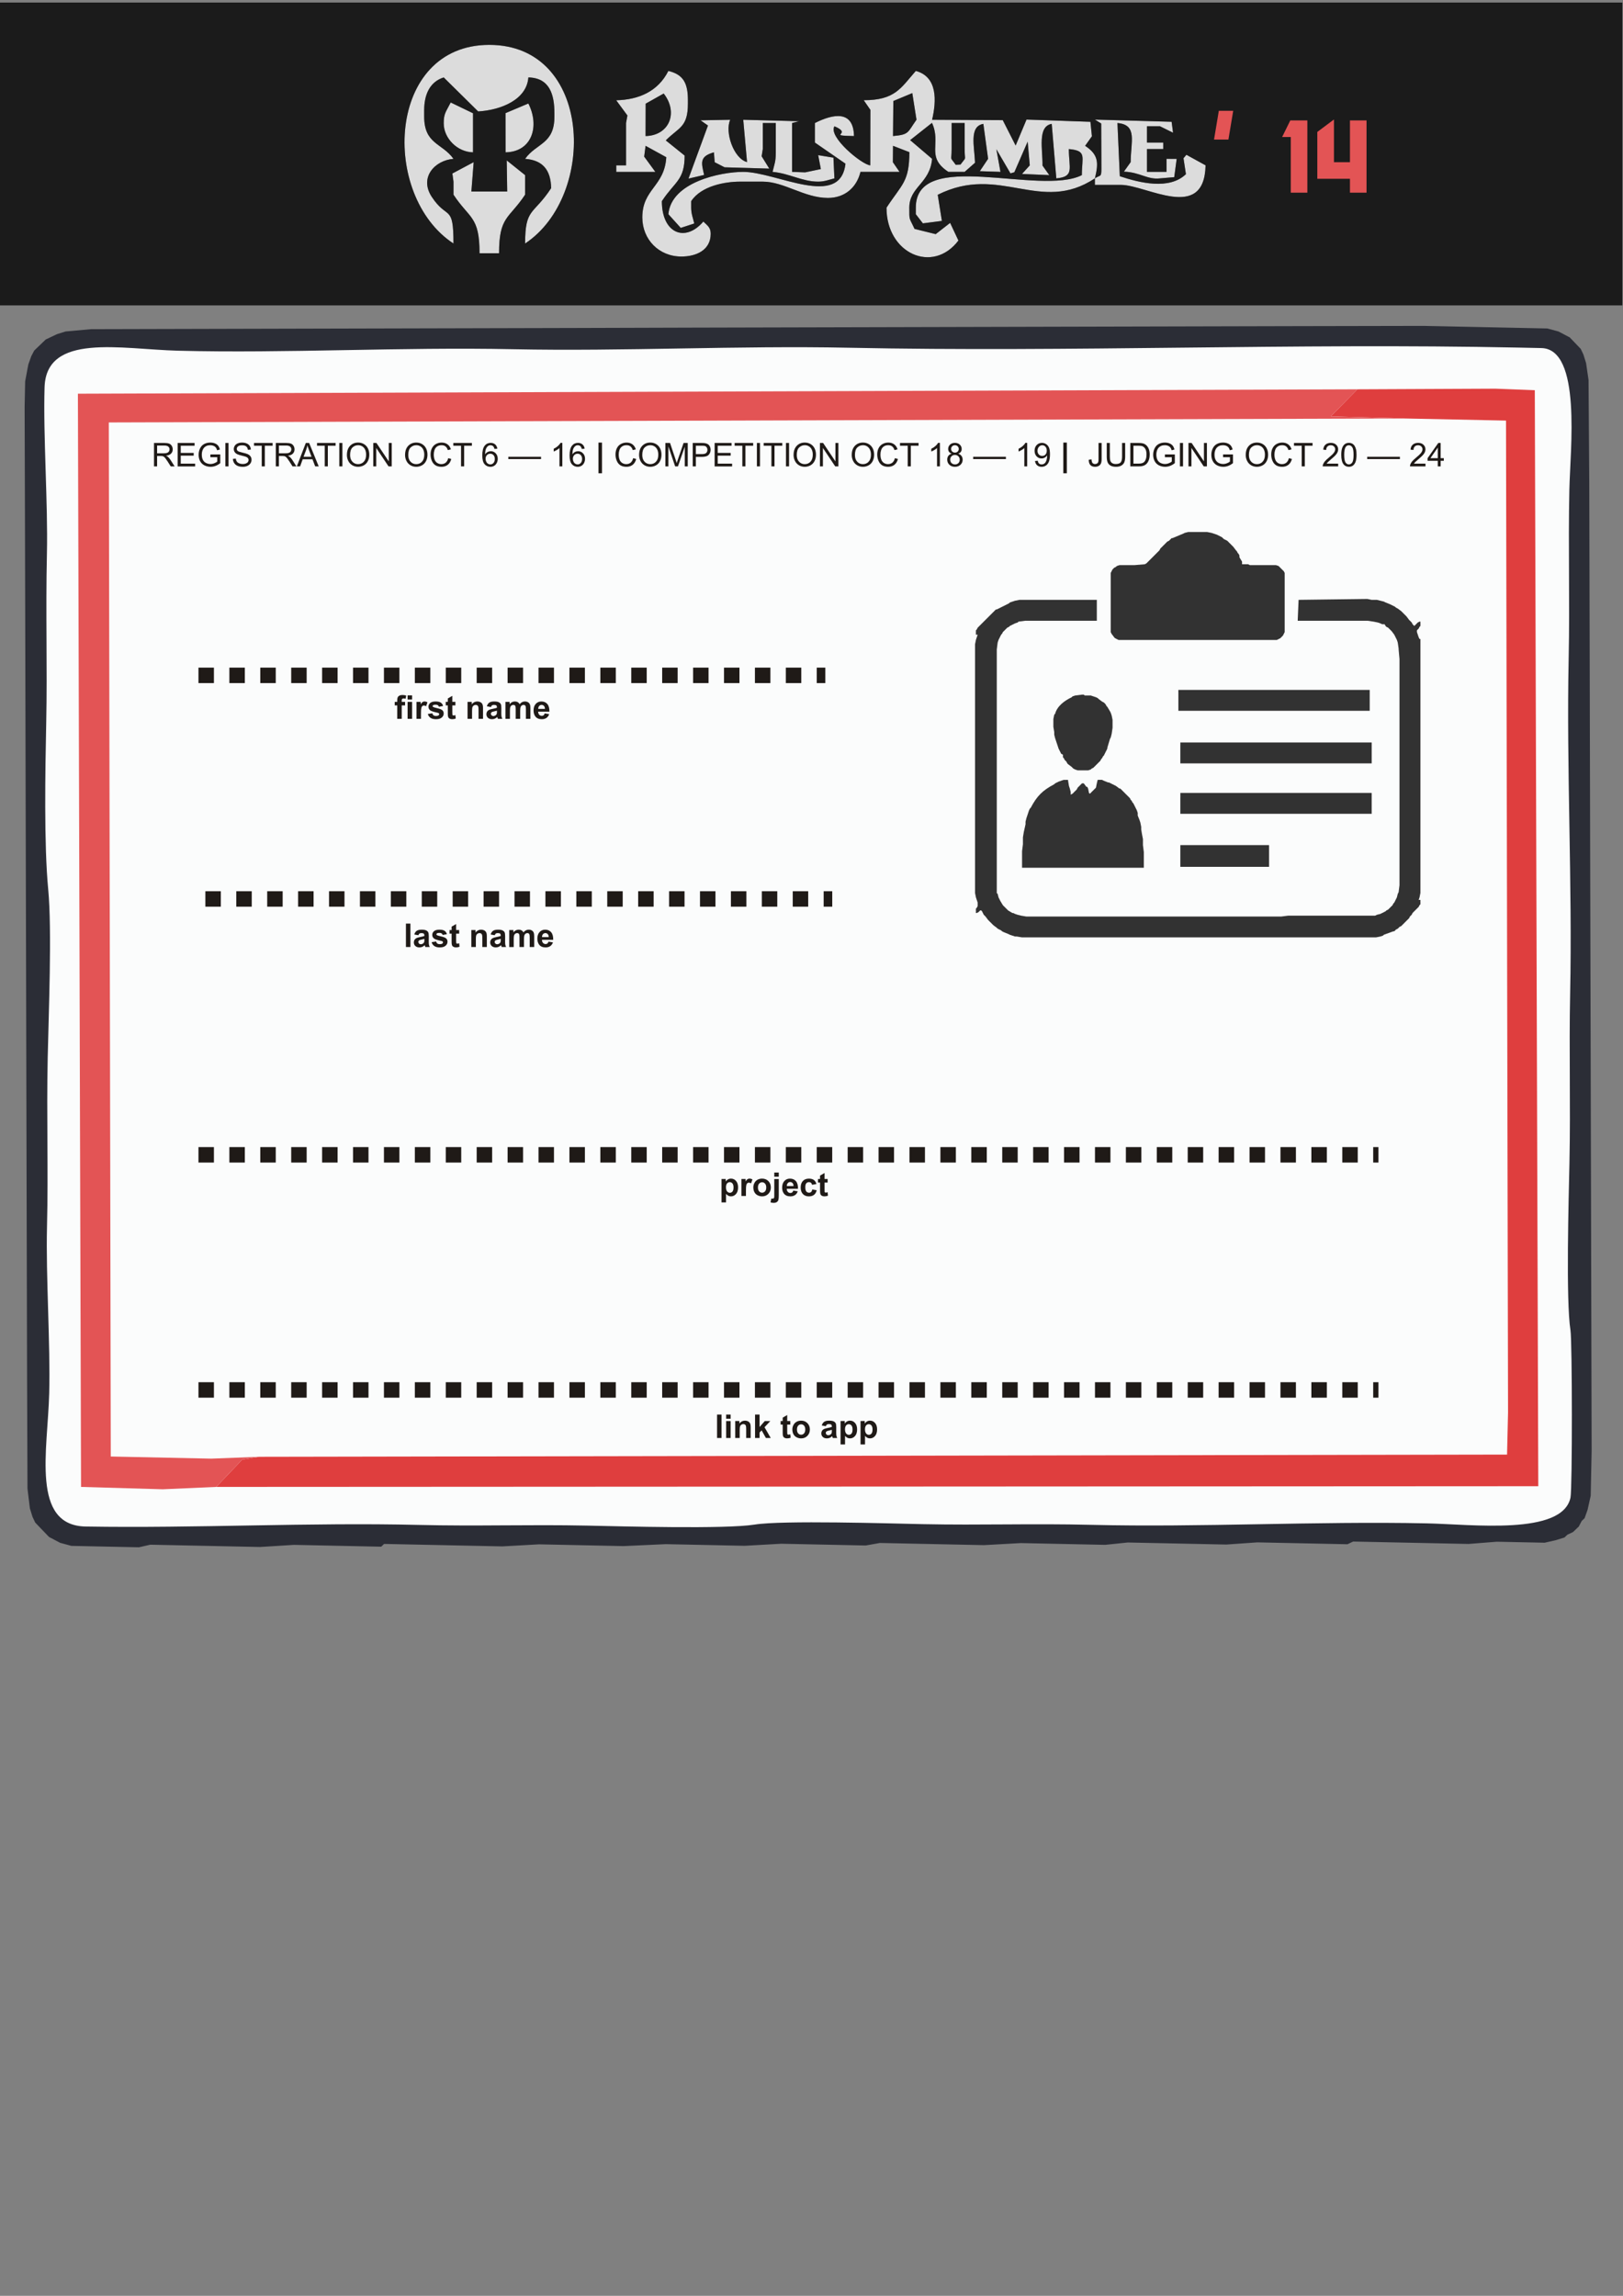 <?xml version="1.0" encoding="UTF-8"?>
<!DOCTYPE svg PUBLIC "-//W3C//DTD SVG 1.1//EN" "http://www.w3.org/Graphics/SVG/1.1/DTD/svg11.dtd">
<!-- Creator: CorelDRAW -->
<svg xmlns="http://www.w3.org/2000/svg" xml:space="preserve" width="210mm" height="297mm" style="shape-rendering:geometricPrecision; text-rendering:geometricPrecision; image-rendering:optimizeQuality; fill-rule:evenodd; clip-rule:evenodd"
viewBox="0 0 210 297"
 xmlns:xlink="http://www.w3.org/1999/xlink">
 <rect x="0" y="0" width="210" height="297" fill="#808080" stroke="none"/>
 <defs>
  <style type="text/css">
   <![CDATA[
    .str0 {stroke:#1F1A17;stroke-width:2;stroke-dasharray:2 2}
    .fil8 {fill:none}
    .fil1 {fill:#1B1B1B}
    .fil2 {fill:#2B2D36}
    .fil7 {fill:#323232}
    .fil0 {fill:gainsboro}
    .fil4 {fill:#DF3E3E}
    .fil5 {fill:#E35455}
    .fil3 {fill:#FBFCFC}
    .fil6 {fill:#1F1A17;fill-rule:nonzero}
    .fil9 {fill:#E35455;fill-rule:nonzero}
   ]]>
  </style>
 </defs>
 <g id="Слой_x0020_1">
  <g id="_223443232">
   <g>
    <path id="_223451920" class="fil0" d="M123.131 15.916l1.685 0 0 3.37c0,1.671 0.291,0.869 -0.53,1.998l-0.626 0.036c-0.82,-1.165 -0.53,-0.363 -0.53,-2.034l0 -3.37zm-5.088 -3.871l0.543 3.441c-1.186,1.673 -0.916,1.926 -3.037,2.115l0.042 -4.534 2.453 -1.022zm23.624 11.032c0.464,-1.928 0.535,-3.036 -1.264,-4.213l0.88 -1.236 -0.194 -1.872 -8.268 -0.289 -1.407 3.361 -1.668 -3.284 -9.142 -0.051c0.574,-2.456 0.717,-5.555 -2.106,-6.319 -1.937,2.2 -2.666,3.788 -6.74,3.791l0.861 1.247 -0.018 7.179c-1.103,-0.097 -5.476,-3.703 -4.634,-5.055 2.511,1.054 -1.177,1.181 2.528,1.264 -0.056,-3.376 -2.688,-2.884 -5.055,-1.685l0 2.528 3.954 2.729c-0.656,5.894 -8.943,1.062 -13.223,1.062 -2.916,0 -9.328,1.323 -9.689,5.477l1.599 1.77 1.749 -0.57c-0.148,-0.66 -0.4,-1.235 -0.4,-2.043l0 -0.843c1.3,-1.981 4.385,-2.528 6.319,-2.528l2.949 0c2.765,0 5.374,2.106 8.425,2.106 2.18,0 3.72,-1.337 4.213,-3.37l5.055 0 -0.861 -1.247 0.018 -2.123 2.116 0.821c-0.01,3.855 -0.951,4.113 -2.959,7.183 -0.011,5.931 5.986,8.621 9.304,4.249l-1.071 -2.283 -1.869 1.456 -2.737 -0.678c-0.711,-1.541 -0.678,-1.012 -0.678,-2.744 0,-2.704 2.672,-3.131 2.949,-6.319l-2.839 -2.421 2.824 -2.233c1.253,2.703 -0.859,4.382 2.122,6.339l0.843 0 0.421 0 0.842 0 1.344 -1.184c-0.08,-2.098 -0.795,-4.698 1.076,-5.027l0.614 4.521 -1.072 1.601 2.673 0.089 -0.533 -2.93 1.826 3.126 0.501 -0.148 1.724 -3.958 0.273 3.068 -1.006 1.111 3.533 0.153 -0.88 -1.236c0.037,-2.066 -0.69,-5.066 1.193,-5.396l0.595 7.051c2.396,-0.214 1.619,-1.313 1.619,-3.79 2.381,0.209 1.685,0.981 1.685,3.37 -5.41,2.74 -21.485,-3.546 -21.485,4.213l0 0.843 0.917 1.184 2.458 -0.318 -0.539 -3.379c8.061,-4.042 13.258,2.559 20.334,-2.122z"/>
    <path id="_223451824" class="fil0" d="M54.885 14.231c0,-1.939 0.694,-3.639 2.528,-4.213l4.455 4.398c2.975,-0.18 6.281,-1.524 6.498,-4.398 2.721,0.052 3.37,2.165 3.37,4.634l0 0.421c0,3.602 -2.325,3.419 -3.792,5.476 2.27,0.171 3.32,1.417 3.37,3.792 -2.308,3.53 -3.37,2.499 -3.37,7.162 9.347,-6.184 8.73,-25.698 -4.634,-25.698 -13.284,0 -14.099,19.507 -4.634,25.698 0,-5.2 -0.797,-2.97 -2.811,-6.039 -1.663,-2.535 0.433,-4.734 2.811,-4.914 -1.467,-2.058 -3.792,-1.875 -3.792,-5.476l0 -0.843z"/>
    <path id="_223451728" class="fil0" d="M85.875 12.098c1.96,2.518 0.673,5.445 -2.344,5.503l0.013 -4.19 2.331 -1.312zm-2.765 16.035c0,2.831 2.135,5.055 5.055,5.055 1.915,0 3.792,-0.823 3.792,-2.949 0,-0.828 -0.435,-1.063 -0.951,-1.577 -2.365,2.762 -5.365,1.523 -5.368,-2.636 1.672,-2.557 2.946,-2.684 2.949,-5.898l-2.442 -1.965c1.695,-1.711 2.863,-1.668 2.863,-4.775l0 -0.421c0,-2.219 -0.595,-3.326 -2.528,-3.791 -1.33,2.648 -3.828,3.73 -6.749,3.797l1.451 1.968 -0.179 0.975 0 5.476 -1.264 0 0 0.843 5.055 0 -1.444 -1.973 0.18 -1.397 2.68 1.474c-0.228,3.804 -3.101,4.083 -3.101,7.794z"/>
    <path id="_223451752" class="fil0" d="M141.667 23.077l0 0.843 3.37 0c3.289,0 10.796,4.875 10.953,-2.528l-2.482 -1.367 -0.375 0.45 0.314 2.058c-2.14,2.067 -5.971,1.13 -8.555,0.267l-0.306 -6.884c2.64,0.229 1.715,2.43 1.715,5.055l-0.88 1.236c2.099,0.072 3.027,1.062 4.671,0.871l1.843 -0.157 0.316 -2.366 -1.317 -0.005 0 1.685 -2.527 0 0 -2.949 2.106 0 0 -0.842 -2.106 0 0 -2.106 1.685 0 1.69 0.835 -0.185 -1.417 -9.929 -0.283 0.821 0.507 0.021 5.835c0,1.204 -0.133,0.77 -0.843,1.264z"/>
    <path id="_223451656" class="fil0" d="M91.604 16.238l-2.521 6.868 2.024 -0.475c-0.351,-1.542 -0.653,-2.395 1.27,-2.924l0.094 1.28 1.284 0.656 5.784 0.17 -0.988 -1.596 0.146 -0.932 0 -3.37 1.685 0 0 3.791c0,1.203 -0.171,1.488 -0.421,2.528 2.183,0.194 3.832,1.264 5.898,1.264 0.832,0 1.356,-0.24 2.106,-0.421l-0.126 -2.682 -1.974 -0.324 0.345 1.8 -2.029 0.425 -1.693 -0.062 0 -6.319 0.906 -0.232 -7.225 -0.19 0.492 5.473c-1.745,-0.453 -2.898,-3.893 -2.177,-5.473l-3.842 0.073 0.962 0.671z"/>
    <path id="_223451536" class="fil0" d="M61.288 20.978l-2.755 1.466 0.143 1.055 0 0.843 0 0.843c2.077,3.139 3.379,2.778 3.37,7.583l2.528 0c-0.009,-4.805 1.293,-4.444 3.37,-7.583l0 -0.843 0 -0.843 0 -0.843 -2.379 -1.906 0.063 4.029 -4.636 0 0.296 -3.801z"/>
    <path id="_223451464" class="fil0" d="M57.412 15.952c0,1.944 1.759,3.716 3.791,3.755l0 -5.055 -2.887 -1.394c-0.615,1.221 -0.905,1.408 -0.905,2.694z"/>
    <path id="_223452208" class="fil0" d="M65.416 19.707c3.432,-0.066 4.435,-3.386 2.949,-6.319l-2.956 1.248 0.007 5.071z"/>
   </g>
   <g>
    <path id="_120891672" class="fil1" d="M60.992 24.779l4.636 0 -0.063 -4.029 2.379 1.906 0 0.843 0 0.843 0 0.843c-2.077,3.139 -3.379,2.778 -3.37,7.583l-2.528 0c0.009,-4.805 -1.293,-4.444 -3.37,-7.583l0 -0.843 0 -0.843 -0.143 -1.055 2.755 -1.466 -0.296 3.801zm4.424 -5.072l-0.007 -5.071 2.956 -1.248c1.486,2.933 0.483,6.253 -2.949,6.319zm-8.004 -3.755c0,-1.286 0.29,-1.473 0.905,-2.694l2.887 1.394 0 5.055c-2.033,-0.039 -3.791,-1.812 -3.791,-3.755zm84.254 7.125c0.71,-0.493 0.843,-0.06 0.843,-1.264l-0.021 -5.835 -0.821 -0.507 9.929 0.283 0.185 1.417 -1.69 -0.835 -1.685 0 0 2.106 2.106 0 0 0.842 -2.106 0 0 2.949 2.527 0 0 -1.685 1.317 0.005 -0.316 2.366 -1.843 0.157c-1.645,0.191 -2.573,-0.799 -4.671,-0.871l0.88 -1.236c0,-2.625 0.925,-4.826 -1.715,-5.055l0.306 6.884c2.584,0.863 6.415,1.8 8.555,-0.267l-0.314 -2.058 0.375 -0.45 2.482 1.367c-0.157,7.403 -7.664,2.528 -10.953,2.528l-3.37 0 0 -0.843zm-51.025 -7.51l3.842 -0.073c-0.721,1.58 0.432,5.021 2.177,5.473l-0.492 -5.473 7.225 0.19 -0.906 0.232 0 6.319 1.693 0.062 2.029 -0.425 -0.345 -1.8 1.974 0.324 0.126 2.682c-0.751,0.181 -1.275,0.421 -2.106,0.421 -2.066,0 -3.715,-1.069 -5.898,-1.264 0.251,-1.04 0.421,-1.324 0.421,-2.528l0 -3.791 -1.685 0 0 3.37 -0.146 0.932 0.988 1.596 -5.784 -0.17 -1.284 -0.656 -0.094 -1.28c-1.923,0.529 -1.621,1.383 -1.27,2.924l-2.024 0.475 2.521 -6.868 -0.962 -0.671zm51.025 7.51c-7.076,4.681 -12.273,-1.92 -20.334,2.122l0.539 3.379 -2.458 0.318 -0.917 -1.184 0 -0.843c0,-7.759 16.075,-1.472 21.485,-4.213 0,-2.389 0.696,-3.161 -1.685,-3.37 0,2.477 0.776,3.575 -1.619,3.79l-0.595 -7.051c-1.883,0.331 -1.155,3.331 -1.193,5.396l0.88 1.236 -3.533 -0.153 1.006 -1.111 -0.273 -3.068 -1.724 3.958 -0.501 0.148 -1.826 -3.126 0.533 2.93 -2.673 -0.089 1.072 -1.601 -0.614 -4.521c-1.87,0.329 -1.155,2.929 -1.076,5.027l-1.344 1.184 -0.842 0 -0.421 0 -0.843 0c-2.981,-1.957 -0.869,-3.635 -2.122,-6.339l-2.824 2.233 2.839 2.421c-0.277,3.188 -2.949,3.616 -2.949,6.319 0,1.732 -0.032,1.203 0.678,2.744l2.737 0.678 1.869 -1.456 1.071 2.283c-3.318,4.372 -9.315,1.683 -9.304,-4.249 2.007,-3.07 2.949,-3.328 2.959,-7.183l-2.116 -0.821 -0.018 2.123 0.861 1.247 -5.055 0c-0.493,2.033 -2.032,3.37 -4.213,3.37 -3.051,0 -5.66,-2.106 -8.425,-2.106l-2.949 0c-1.934,0 -5.019,0.547 -6.319,2.528l0 0.843c0,0.808 0.252,1.383 0.4,2.043l-1.749 0.57 -1.599 -1.77c0.361,-4.154 6.773,-5.477 9.689,-5.477 4.28,0 12.567,4.832 13.223,-1.062l-3.954 -2.729 0 -2.528c2.367,-1.199 5,-1.691 5.055,1.685 -3.705,-0.083 -0.016,-0.21 -2.528,-1.264 -0.843,1.353 3.53,4.958 4.634,5.055l0.018 -7.179 -0.861 -1.247c4.074,-0.004 4.804,-1.591 6.74,-3.791 2.823,0.764 2.68,3.863 2.106,6.319l9.142 0.051 1.668 3.284 1.407 -3.361 8.268 0.289 0.194 1.872 -0.88 1.236c1.799,1.177 1.728,2.285 1.264,4.213zm-61.935 -10.104c2.921,-0.068 5.418,-1.149 6.749,-3.797 1.932,0.466 2.528,1.573 2.528,3.791l0 0.421c0,3.107 -1.167,3.064 -2.863,4.775l2.442 1.965c-0.003,3.214 -1.277,3.341 -2.949,5.898 0.004,4.159 3.004,5.398 5.368,2.636 0.515,0.514 0.951,0.749 0.951,1.577 0,2.126 -1.877,2.949 -3.792,2.949 -2.92,0 -5.055,-2.224 -5.055,-5.055 0,-3.711 2.873,-3.99 3.101,-7.794l-2.68 -1.474 -0.18 1.397 1.444 1.973 -5.055 0 0 -0.843 1.264 0 0 -5.476 0.179 -0.975 -1.451 -1.968zm-24.847 1.258l0 0.843c0,3.602 2.325,3.419 3.792,5.476 -2.378,0.179 -4.474,2.379 -2.811,4.914 2.014,3.069 2.811,0.839 2.811,6.039 -9.465,-6.191 -8.65,-25.698 4.634,-25.698 13.364,0 13.981,19.514 4.634,25.698 0,-4.662 1.062,-3.632 3.37,-7.162 -0.05,-2.375 -1.1,-3.62 -3.37,-3.792 1.467,-2.058 3.792,-1.875 3.792,-5.476l0 -0.421c0,-2.469 -0.649,-4.582 -3.37,-4.634 -0.217,2.874 -3.523,4.218 -6.498,4.398l-4.455 -4.398c-1.834,0.573 -2.528,2.274 -2.528,4.213zm-55.608 25.276l210.636 0 0 -39.178 -210.636 0 0 39.178z"/>
    <path id="_223443016" class="fil1" d="M83.544 13.411l-0.013 4.19c3.017,-0.058 4.304,-2.985 2.344,-5.503l-2.331 1.312z"/>
    <path id="_223443088" class="fil1" d="M115.589 13.067l-0.042 4.534c2.122,-0.189 1.852,-0.442 3.037,-2.115l-0.543 -3.441 -2.453 1.022z"/>
    <path id="_223443160" class="fil1" d="M123.131 19.286c0,1.671 -0.291,0.869 0.53,2.034l0.626 -0.036c0.82,-1.129 0.53,-0.327 0.53,-1.998l0 -3.37 -1.685 0 0 3.37z"/>
   </g>
  </g>
  <g id="_221039144">
   <polygon id="_223454968" class="fil2" points="168.146,42.191 152.473,42.229 136.799,42.267 121.126,42.306 105.453,42.345 89.78,42.383 74.471,42.429 58.798,42.468 43.124,42.506 27.451,42.545 11.778,42.584 8.491,42.88 7.391,43.221 6.655,43.57 5.918,43.919 5.547,44.276 5.175,44.633 4.803,44.99 4.431,45.346 4.051,46.068 3.664,47.153 3.255,49.331 3.186,52.61 3.232,67.919 3.271,83.592 3.309,99.265 3.348,114.939 3.387,130.612 3.425,146.285 3.464,161.958 3.502,177.632 3.556,192.576 3.867,195.134 4.209,196.235 4.558,196.971 4.915,197.343 5.271,197.714 5.628,198.086 5.985,198.458 6.342,198.83 7.063,199.21 7.784,199.589 9.233,199.984 11.419,200.029 11.784,200.037 17.977,200.166 19.442,199.832 19.806,199.839 21.264,199.87 21.628,199.877 22.357,199.892 22.721,199.9 23.085,199.907 23.45,199.915 24.542,199.938 24.907,199.945 27.457,199.998 27.821,200.006 33.65,200.127 38.03,199.854 38.394,199.861 40.944,199.914 41.309,199.922 49.324,200.089 49.696,199.732 50.06,199.739 50.788,199.755 51.153,199.762 52.61,199.792 52.974,199.8 54.432,199.83 54.796,199.838 55.889,199.861 56.253,199.868 57.346,199.891 57.711,199.899 58.439,199.914 58.803,199.921 64.997,200.05 69.741,199.784 70.105,199.792 73.019,199.852 73.384,199.86 74.112,199.875 74.477,199.883 80.67,200.012 86.142,199.761 86.507,199.768 87.236,199.784 87.6,199.791 89.057,199.821 89.421,199.829 89.786,199.837 90.15,199.844 96.343,199.973 101.087,199.707 101.451,199.715 102.18,199.73 102.544,199.737 104.366,199.775 104.73,199.783 112.017,199.934 113.846,199.608 114.21,199.616 115.303,199.638 115.667,199.646 117.853,199.691 118.218,199.699 119.311,199.722 119.675,199.729 120.768,199.752 121.132,199.76 127.326,199.888 132.069,199.623 132.434,199.63 133.527,199.653 133.891,199.66 135.712,199.698 136.077,199.706 142.999,199.85 145.921,199.546 146.285,199.554 148.836,199.607 149.2,199.614 151.021,199.652 151.386,199.66 152.479,199.682 152.843,199.69 158.672,199.811 162.687,199.53 163.051,199.538 164.144,199.56 164.509,199.568 165.602,199.591 165.966,199.598 167.059,199.621 167.423,199.629 168.152,199.644 168.516,199.651 174.345,199.773 175.082,199.423 175.446,199.431 176.903,199.461 177.267,199.469 178.725,199.499 179.089,199.507 180.546,199.537 180.911,199.545 183.825,199.605 184.189,199.613 190.019,199.734 193.669,199.446 194.034,199.453 194.762,199.468 195.127,199.476 195.491,199.483 195.855,199.491 196.948,199.514 197.312,199.521 199.863,199.574 201.327,199.24 202.428,198.899 202.8,198.542 203.536,198.193 203.908,197.836 204.28,197.479 204.659,196.758 205.031,196.402 205.418,195.316 205.821,193.502 205.942,187.673 205.903,172 205.865,156.327 205.826,140.653 205.788,124.98 205.749,109.307 205.711,93.634 205.672,77.96 205.634,62.287 205.542,49.164 205.223,46.971 204.881,45.87 204.532,45.134 204.176,44.762 203.819,44.39 203.462,44.018 203.105,43.646 202.384,43.267 201.663,42.888 200.214,42.493 198.392,42.455 198.028,42.447 197.663,42.44 196.935,42.425 196.57,42.417 196.206,42.41 195.842,42.402 195.477,42.394 195.113,42.387 194.384,42.372 194.02,42.364 193.656,42.356 192.199,42.326 191.834,42.319 191.47,42.311 191.106,42.303 190.377,42.288 190.013,42.281 189.284,42.266 188.92,42.258 188.555,42.25 187.462,42.228 187.098,42.22 186.734,42.213 186.369,42.205 186.005,42.197 184.912,42.175 184.548,42.167 184.184,42.16 "/>
   <path id="_223446040" class="fil3" d="M199.432 45.028l-2.914 -0.061c-29.304,-0.609 -57.761,0.621 -86.746,0.018 -14.222,-0.296 -29.136,0.488 -43.377,0.192 -14.526,-0.302 -29.391,0.556 -43.375,0.193 -7.362,-0.191 -17.043,-2.35 -17.254,4.737 -0.188,6.319 0.452,15.082 0.305,21.516 -0.173,7.619 0.059,14.691 -0.09,21.867 -0.129,6.201 -0.296,15.807 0.255,21.535 0.509,5.29 0.051,16.292 -0.064,21.841 -0.161,7.733 0.093,14.361 -0.091,21.867 -0.157,6.426 0.449,15.123 0.286,21.506 -0.187,7.343 -2.4,17.122 4.731,17.242 14.212,0.24 29.075,-0.55 43.021,-0.209 7.746,0.189 14.227,-0.068 21.867,0.091 4.398,0.091 17.881,0.472 21.652,-0.133 3.548,-0.57 17.529,-0.145 21.724,-0.058 7.609,0.158 14.116,-0.099 21.867,0.091 14.061,0.344 29.02,-0.49 43.376,-0.192 5.857,0.122 17.529,1.595 18.598,-3.317 0.251,-1.155 0.229,-20.239 -0,-21.664 -0.606,-3.772 -0.225,-17.255 -0.133,-21.652 0.161,-7.73 -0.065,-14.387 0.09,-21.867 0.297,-14.305 -0.487,-29.173 -0.191,-43.377 0.16,-7.685 -0.073,-14.145 0.09,-21.867 0.109,-5.155 1.614,-18.19 -3.629,-18.299z"/>
   <polygon id="_223455136" class="fil4" points="175.63,50.365 172.198,53.861 181.748,54.137 194.863,54.409 195.126,182.71 194.997,188.174 33.529,188.461 31.337,188.826 27.98,192.355 199.037,192.265 198.589,50.478 193.488,50.282 "/>
   <polygon id="_223447216" class="fil5" points="27.98,192.355 31.337,188.826 33.529,188.461 27.328,188.697 14.333,188.424 14.078,54.651 181.748,54.137 172.198,53.861 175.63,50.365 10.079,50.933 10.486,192.356 21.055,192.662 "/>
  </g>
  <g id="_223456960">
   <path id="_223448056" class="fil6" d="M19.927 60.336l0 -3.03 1.343 0c0.27,0 0.475,0.028 0.616,0.082 0.14,0.054 0.253,0.15 0.337,0.288 0.084,0.138 0.126,0.291 0.126,0.457 0,0.215 -0.069,0.396 -0.209,0.543 -0.139,0.147 -0.354,0.241 -0.645,0.282 0.106,0.051 0.187,0.101 0.242,0.151 0.117,0.107 0.228,0.242 0.333,0.403l0.527 0.825 -0.504 0 -0.401 -0.631c-0.117,-0.181 -0.214,-0.321 -0.29,-0.417 -0.075,-0.097 -0.143,-0.164 -0.203,-0.203 -0.06,-0.039 -0.121,-0.066 -0.183,-0.081 -0.046,-0.009 -0.12,-0.014 -0.224,-0.014l-0.465 0 0 1.345 -0.401 0zm0.401 -1.693l0.862 0c0.183,0 0.327,-0.019 0.43,-0.057 0.104,-0.038 0.182,-0.099 0.236,-0.182 0.054,-0.083 0.08,-0.174 0.08,-0.272 0,-0.143 -0.051,-0.261 -0.156,-0.353 -0.104,-0.092 -0.268,-0.138 -0.493,-0.138l-0.959 0 0 1.003zm2.658 1.693l0 -3.03 2.191 0 0 0.358 -1.79 0 0 0.928 1.676 0 0 0.356 -1.676 0 0 1.032 1.861 0 0 0.358 -2.261 0zm4.233 -1.189l0 -0.355 1.283 -0.002 0 1.124c-0.197,0.157 -0.4,0.275 -0.61,0.355 -0.209,0.079 -0.425,0.118 -0.645,0.118 -0.298,0 -0.569,-0.064 -0.811,-0.191 -0.243,-0.127 -0.427,-0.312 -0.551,-0.552 -0.124,-0.241 -0.186,-0.511 -0.186,-0.809 0,-0.295 0.062,-0.57 0.185,-0.826 0.123,-0.256 0.301,-0.446 0.532,-0.57 0.231,-0.123 0.498,-0.185 0.8,-0.185 0.219,0 0.417,0.035 0.594,0.106 0.177,0.071 0.316,0.169 0.416,0.296 0.101,0.127 0.177,0.292 0.23,0.496l-0.362 0.1c-0.046,-0.154 -0.102,-0.276 -0.169,-0.364 -0.068,-0.088 -0.164,-0.159 -0.29,-0.212 -0.125,-0.053 -0.265,-0.08 -0.417,-0.08 -0.183,0 -0.342,0.028 -0.475,0.084 -0.134,0.056 -0.241,0.129 -0.324,0.22 -0.082,0.091 -0.145,0.191 -0.191,0.3 -0.077,0.187 -0.116,0.39 -0.116,0.61 0,0.27 0.047,0.496 0.14,0.678 0.093,0.182 0.229,0.317 0.406,0.405 0.178,0.088 0.366,0.133 0.566,0.133 0.174,0 0.344,-0.034 0.509,-0.101 0.166,-0.066 0.291,-0.138 0.376,-0.214l0 -0.565 -0.89 0zm1.943 1.189l0 -3.03 0.401 0 0 3.03 -0.401 0zm0.972 -0.974l0.378 -0.033c0.018,0.152 0.059,0.276 0.125,0.373 0.066,0.097 0.167,0.176 0.305,0.236 0.138,0.06 0.293,0.09 0.465,0.09 0.153,0 0.288,-0.023 0.405,-0.068 0.117,-0.046 0.205,-0.108 0.262,-0.187 0.057,-0.08 0.086,-0.166 0.086,-0.26 0,-0.095 -0.028,-0.178 -0.083,-0.249 -0.055,-0.071 -0.146,-0.131 -0.272,-0.178 -0.082,-0.032 -0.261,-0.081 -0.54,-0.148 -0.278,-0.067 -0.473,-0.13 -0.585,-0.189 -0.145,-0.075 -0.253,-0.17 -0.324,-0.282 -0.07,-0.112 -0.106,-0.238 -0.106,-0.378 0,-0.152 0.043,-0.296 0.13,-0.428 0.087,-0.133 0.214,-0.234 0.38,-0.303 0.167,-0.069 0.352,-0.103 0.556,-0.103 0.225,0 0.423,0.036 0.595,0.109 0.171,0.072 0.303,0.178 0.396,0.319 0.092,0.14 0.142,0.3 0.149,0.478l-0.385 0.029c-0.021,-0.191 -0.091,-0.337 -0.21,-0.434 -0.119,-0.098 -0.295,-0.147 -0.528,-0.147 -0.243,0 -0.419,0.044 -0.53,0.133 -0.111,0.089 -0.167,0.196 -0.167,0.321 0,0.109 0.04,0.199 0.118,0.269 0.078,0.071 0.279,0.142 0.605,0.216 0.326,0.074 0.55,0.138 0.671,0.193 0.176,0.082 0.307,0.185 0.391,0.309 0.084,0.125 0.126,0.269 0.126,0.431 0,0.162 -0.046,0.313 -0.138,0.456 -0.092,0.142 -0.225,0.253 -0.398,0.333 -0.173,0.079 -0.368,0.118 -0.584,0.118 -0.275,0 -0.504,-0.04 -0.689,-0.12 -0.185,-0.08 -0.331,-0.2 -0.437,-0.361 -0.105,-0.16 -0.161,-0.342 -0.166,-0.545zm3.731 0.974l0 -2.673 -0.998 0 0 -0.358 2.402 0 0 0.358 -1.003 0 0 2.673 -0.401 0zm1.821 0l0 -3.03 1.343 0c0.27,0 0.475,0.028 0.616,0.082 0.14,0.054 0.253,0.15 0.337,0.288 0.084,0.138 0.126,0.291 0.126,0.457 0,0.215 -0.069,0.396 -0.209,0.543 -0.139,0.147 -0.354,0.241 -0.645,0.282 0.106,0.051 0.187,0.101 0.242,0.151 0.117,0.107 0.228,0.242 0.333,0.403l0.527 0.825 -0.504 0 -0.401 -0.631c-0.117,-0.181 -0.214,-0.321 -0.29,-0.417 -0.075,-0.097 -0.143,-0.164 -0.203,-0.203 -0.06,-0.039 -0.121,-0.066 -0.183,-0.081 -0.046,-0.009 -0.12,-0.014 -0.224,-0.014l-0.465 0 0 1.345 -0.401 0zm0.401 -1.693l0.862 0c0.183,0 0.327,-0.019 0.43,-0.057 0.104,-0.038 0.182,-0.099 0.236,-0.182 0.054,-0.083 0.08,-0.174 0.08,-0.272 0,-0.143 -0.051,-0.261 -0.156,-0.353 -0.104,-0.092 -0.268,-0.138 -0.493,-0.138l-0.959 0 0 1.003zm2.317 1.693l1.164 -3.03 0.432 0 1.24 3.03 -0.457 0 -0.353 -0.918 -1.267 0 -0.332 0.918 -0.426 0zm0.874 -1.245l1.028 0 -0.317 -0.839c-0.096,-0.255 -0.168,-0.464 -0.214,-0.629 -0.039,0.195 -0.093,0.387 -0.164,0.579l-0.333 0.888zm2.74 1.245l0 -2.673 -0.998 0 0 -0.358 2.402 0 0 0.358 -1.003 0 0 2.673 -0.401 0zm1.883 0l0 -3.03 0.401 0 0 3.03 -0.401 0zm0.986 -1.476c0,-0.503 0.135,-0.897 0.405,-1.181 0.27,-0.284 0.619,-0.427 1.046,-0.427 0.279,0 0.532,0.067 0.756,0.2 0.224,0.134 0.396,0.32 0.514,0.559 0.118,0.238 0.176,0.51 0.176,0.813 0,0.308 -0.061,0.583 -0.186,0.825 -0.124,0.243 -0.3,0.426 -0.527,0.551 -0.228,0.125 -0.473,0.187 -0.736,0.187 -0.286,0 -0.54,-0.068 -0.765,-0.207 -0.225,-0.138 -0.395,-0.326 -0.511,-0.565 -0.116,-0.238 -0.174,-0.49 -0.174,-0.756zm0.413 0.006c0,0.365 0.098,0.653 0.294,0.863 0.197,0.21 0.443,0.315 0.739,0.315 0.302,0 0.55,-0.106 0.745,-0.318 0.195,-0.212 0.293,-0.514 0.293,-0.904 0,-0.246 -0.042,-0.461 -0.126,-0.646 -0.083,-0.184 -0.205,-0.327 -0.365,-0.428 -0.161,-0.101 -0.341,-0.152 -0.54,-0.152 -0.284,0 -0.528,0.097 -0.733,0.293 -0.205,0.195 -0.307,0.521 -0.307,0.976zm2.997 1.47l0 -3.03 0.411 0 1.592 2.379 0 -2.379 0.385 0 0 3.03 -0.411 0 -1.592 -2.381 0 2.381 -0.385 0zm4.115 -1.476c0,-0.503 0.135,-0.897 0.405,-1.181 0.27,-0.284 0.619,-0.427 1.046,-0.427 0.279,0 0.532,0.067 0.756,0.2 0.224,0.134 0.396,0.32 0.514,0.559 0.118,0.238 0.176,0.51 0.176,0.813 0,0.308 -0.061,0.583 -0.186,0.825 -0.124,0.243 -0.3,0.426 -0.527,0.551 -0.228,0.125 -0.473,0.187 -0.736,0.187 -0.286,0 -0.54,-0.068 -0.765,-0.207 -0.225,-0.138 -0.395,-0.326 -0.511,-0.565 -0.116,-0.238 -0.174,-0.49 -0.174,-0.756zm0.413 0.006c0,0.365 0.098,0.653 0.294,0.863 0.197,0.21 0.443,0.315 0.739,0.315 0.302,0 0.55,-0.106 0.745,-0.318 0.195,-0.212 0.293,-0.514 0.293,-0.904 0,-0.246 -0.042,-0.461 -0.126,-0.646 -0.083,-0.184 -0.205,-0.327 -0.365,-0.428 -0.161,-0.101 -0.341,-0.152 -0.54,-0.152 -0.284,0 -0.528,0.097 -0.733,0.293 -0.205,0.195 -0.307,0.521 -0.307,0.976zm5.163 0.407l0.401 0.102c-0.084,0.329 -0.236,0.58 -0.454,0.754 -0.219,0.173 -0.485,0.259 -0.801,0.259 -0.327,0 -0.592,-0.066 -0.797,-0.199 -0.205,-0.133 -0.36,-0.326 -0.467,-0.578 -0.106,-0.253 -0.16,-0.523 -0.16,-0.813 0,-0.315 0.06,-0.591 0.181,-0.826 0.121,-0.235 0.292,-0.413 0.515,-0.535 0.222,-0.122 0.467,-0.183 0.735,-0.183 0.303,0 0.558,0.077 0.765,0.231 0.207,0.154 0.351,0.371 0.432,0.651l-0.394 0.093c-0.07,-0.221 -0.172,-0.381 -0.306,-0.482 -0.133,-0.101 -0.301,-0.151 -0.504,-0.151 -0.233,0 -0.427,0.056 -0.583,0.167 -0.157,0.112 -0.267,0.262 -0.33,0.45 -0.064,0.188 -0.095,0.382 -0.095,0.581 0,0.258 0.037,0.483 0.112,0.675 0.075,0.192 0.192,0.336 0.351,0.431 0.159,0.095 0.33,0.142 0.515,0.142 0.224,0 0.414,-0.065 0.57,-0.194 0.156,-0.13 0.261,-0.323 0.316,-0.577zm1.666 1.063l0 -2.673 -0.998 0 0 -0.358 2.402 0 0 0.358 -1.003 0 0 2.673 -0.401 0zm4.694 -2.288l-0.37 0.029c-0.033,-0.146 -0.08,-0.253 -0.14,-0.318 -0.101,-0.106 -0.225,-0.159 -0.373,-0.159 -0.118,0 -0.222,0.033 -0.312,0.1 -0.117,0.085 -0.21,0.21 -0.277,0.374 -0.067,0.164 -0.102,0.397 -0.105,0.701 0.09,-0.136 0.199,-0.238 0.329,-0.304 0.129,-0.066 0.265,-0.099 0.407,-0.099 0.248,0 0.459,0.091 0.633,0.274 0.174,0.183 0.262,0.418 0.262,0.708 0,0.191 -0.042,0.367 -0.123,0.53 -0.082,0.163 -0.195,0.289 -0.338,0.375 -0.143,0.087 -0.305,0.13 -0.488,0.13 -0.31,0 -0.563,-0.114 -0.758,-0.342 -0.196,-0.228 -0.293,-0.604 -0.293,-1.127 0,-0.586 0.108,-1.011 0.325,-1.277 0.188,-0.231 0.442,-0.348 0.763,-0.348 0.238,0 0.433,0.067 0.586,0.201 0.152,0.133 0.243,0.318 0.274,0.554zm-1.519 1.306c0,0.128 0.028,0.251 0.082,0.368 0.054,0.117 0.131,0.206 0.228,0.267 0.098,0.061 0.201,0.092 0.308,0.092 0.157,0 0.292,-0.064 0.405,-0.191 0.113,-0.127 0.169,-0.299 0.169,-0.516 0,-0.209 -0.056,-0.375 -0.167,-0.495 -0.112,-0.121 -0.252,-0.181 -0.421,-0.181 -0.169,0 -0.311,0.06 -0.428,0.181 -0.117,0.121 -0.176,0.279 -0.176,0.474zm2.944 0.035l0 -0.3 4.233 0 0 0.3 -4.233 0zm6.986 0.947l-0.372 0 0 -2.371c-0.09,0.085 -0.207,0.171 -0.352,0.256 -0.146,0.085 -0.277,0.149 -0.392,0.192l0 -0.359c0.208,-0.098 0.39,-0.217 0.546,-0.356 0.155,-0.14 0.266,-0.275 0.331,-0.406l0.239 0 0 3.043zm2.884 -2.288l-0.37 0.029c-0.033,-0.146 -0.08,-0.253 -0.14,-0.318 -0.101,-0.106 -0.225,-0.159 -0.373,-0.159 -0.118,0 -0.222,0.033 -0.312,0.1 -0.117,0.085 -0.21,0.21 -0.277,0.374 -0.067,0.164 -0.102,0.397 -0.105,0.701 0.09,-0.136 0.199,-0.238 0.329,-0.304 0.129,-0.066 0.265,-0.099 0.407,-0.099 0.248,0 0.459,0.091 0.633,0.274 0.174,0.183 0.262,0.418 0.262,0.708 0,0.191 -0.042,0.367 -0.123,0.53 -0.082,0.163 -0.195,0.289 -0.338,0.375 -0.143,0.087 -0.305,0.13 -0.488,0.13 -0.31,0 -0.563,-0.114 -0.758,-0.342 -0.196,-0.228 -0.293,-0.604 -0.293,-1.127 0,-0.586 0.108,-1.011 0.325,-1.277 0.188,-0.231 0.442,-0.348 0.763,-0.348 0.238,0 0.433,0.067 0.586,0.201 0.152,0.133 0.243,0.318 0.274,0.554zm-1.519 1.306c0,0.128 0.028,0.251 0.082,0.368 0.054,0.117 0.131,0.206 0.228,0.267 0.098,0.061 0.201,0.092 0.308,0.092 0.157,0 0.292,-0.064 0.405,-0.191 0.113,-0.127 0.169,-0.299 0.169,-0.516 0,-0.209 -0.056,-0.375 -0.167,-0.495 -0.112,-0.121 -0.252,-0.181 -0.421,-0.181 -0.169,0 -0.311,0.06 -0.428,0.181 -0.117,0.121 -0.176,0.279 -0.176,0.474zm3.308 1.873l0 -3.973 0.461 0 0 3.973 -0.461 0zm4.485 -1.954l0.401 0.102c-0.084,0.329 -0.236,0.58 -0.454,0.754 -0.219,0.173 -0.485,0.259 -0.801,0.259 -0.327,0 -0.592,-0.066 -0.797,-0.199 -0.205,-0.133 -0.36,-0.326 -0.467,-0.578 -0.106,-0.253 -0.16,-0.523 -0.16,-0.813 0,-0.315 0.06,-0.591 0.181,-0.826 0.121,-0.235 0.292,-0.413 0.515,-0.535 0.222,-0.122 0.467,-0.183 0.735,-0.183 0.303,0 0.558,0.077 0.765,0.231 0.207,0.154 0.351,0.371 0.432,0.651l-0.394 0.093c-0.07,-0.221 -0.172,-0.381 -0.306,-0.482 -0.133,-0.101 -0.301,-0.151 -0.504,-0.151 -0.233,0 -0.427,0.056 -0.583,0.167 -0.157,0.112 -0.267,0.262 -0.33,0.45 -0.064,0.188 -0.095,0.382 -0.095,0.581 0,0.258 0.037,0.483 0.112,0.675 0.075,0.192 0.192,0.336 0.351,0.431 0.159,0.095 0.33,0.142 0.515,0.142 0.224,0 0.414,-0.065 0.57,-0.194 0.156,-0.13 0.261,-0.323 0.316,-0.577zm0.773 -0.413c0,-0.503 0.135,-0.897 0.405,-1.181 0.27,-0.284 0.619,-0.427 1.046,-0.427 0.279,0 0.532,0.067 0.756,0.2 0.224,0.134 0.396,0.32 0.514,0.559 0.118,0.238 0.176,0.51 0.176,0.813 0,0.308 -0.061,0.583 -0.186,0.825 -0.124,0.243 -0.3,0.426 -0.527,0.551 -0.228,0.125 -0.473,0.187 -0.736,0.187 -0.286,0 -0.54,-0.068 -0.765,-0.207 -0.225,-0.138 -0.395,-0.326 -0.511,-0.565 -0.116,-0.238 -0.174,-0.49 -0.174,-0.756zm0.413 0.006c0,0.365 0.098,0.653 0.294,0.863 0.197,0.21 0.443,0.315 0.739,0.315 0.302,0 0.55,-0.106 0.745,-0.318 0.195,-0.212 0.293,-0.514 0.293,-0.904 0,-0.246 -0.042,-0.461 -0.126,-0.646 -0.083,-0.184 -0.205,-0.327 -0.365,-0.428 -0.161,-0.101 -0.341,-0.152 -0.54,-0.152 -0.284,0 -0.528,0.097 -0.733,0.293 -0.205,0.195 -0.307,0.521 -0.307,0.976zm2.989 1.47l0 -3.03 0.604 0 0.717 2.146c0.066,0.2 0.115,0.349 0.145,0.449 0.035,-0.11 0.088,-0.272 0.162,-0.486l0.725 -2.108 0.54 0 0 3.03 -0.387 0 0 -2.537 -0.88 2.537 -0.362 0 -0.876 -2.579 0 2.579 -0.387 0zm3.539 0l0 -3.03 1.143 0c0.201,0 0.355,0.01 0.461,0.029 0.149,0.025 0.274,0.072 0.375,0.142 0.1,0.069 0.181,0.167 0.243,0.292 0.061,0.126 0.092,0.263 0.092,0.413 0,0.258 -0.082,0.476 -0.246,0.655 -0.164,0.178 -0.461,0.267 -0.889,0.267l-0.777 0 0 1.232 -0.401 0zm0.401 -1.59l0.784 0c0.259,0 0.443,-0.048 0.552,-0.145 0.109,-0.097 0.163,-0.232 0.163,-0.407 0,-0.127 -0.032,-0.236 -0.096,-0.326 -0.064,-0.09 -0.148,-0.15 -0.253,-0.178 -0.068,-0.018 -0.192,-0.027 -0.374,-0.027l-0.775 0 0 1.083zm2.431 1.59l0 -3.03 2.191 0 0 0.358 -1.79 0 0 0.928 1.676 0 0 0.356 -1.676 0 0 1.032 1.861 0 0 0.358 -2.261 0zm3.586 0l0 -2.673 -0.998 0 0 -0.358 2.402 0 0 0.358 -1.003 0 0 2.673 -0.401 0zm1.883 0l0 -3.03 0.401 0 0 3.03 -0.401 0zm1.879 0l0 -2.673 -0.998 0 0 -0.358 2.402 0 0 0.358 -1.003 0 0 2.673 -0.401 0zm1.883 0l0 -3.03 0.401 0 0 3.03 -0.401 0zm0.986 -1.476c0,-0.503 0.135,-0.897 0.405,-1.181 0.27,-0.284 0.619,-0.427 1.046,-0.427 0.279,0 0.532,0.067 0.756,0.2 0.224,0.134 0.396,0.32 0.514,0.559 0.118,0.238 0.176,0.51 0.176,0.813 0,0.308 -0.061,0.583 -0.186,0.825 -0.124,0.243 -0.3,0.426 -0.527,0.551 -0.228,0.125 -0.473,0.187 -0.736,0.187 -0.286,0 -0.54,-0.068 -0.765,-0.207 -0.225,-0.138 -0.395,-0.326 -0.511,-0.565 -0.116,-0.238 -0.174,-0.49 -0.174,-0.756zm0.413 0.006c0,0.365 0.098,0.653 0.294,0.863 0.197,0.21 0.443,0.315 0.739,0.315 0.302,0 0.55,-0.106 0.745,-0.318 0.195,-0.212 0.293,-0.514 0.293,-0.904 0,-0.246 -0.042,-0.461 -0.126,-0.646 -0.083,-0.184 -0.205,-0.327 -0.365,-0.428 -0.161,-0.101 -0.341,-0.152 -0.54,-0.152 -0.284,0 -0.528,0.097 -0.733,0.293 -0.205,0.195 -0.307,0.521 -0.307,0.976zm2.997 1.47l0 -3.03 0.411 0 1.592 2.379 0 -2.379 0.385 0 0 3.03 -0.411 0 -1.592 -2.381 0 2.381 -0.385 0zm4.115 -1.476c0,-0.503 0.135,-0.897 0.405,-1.181 0.27,-0.284 0.619,-0.427 1.046,-0.427 0.279,0 0.532,0.067 0.756,0.2 0.224,0.134 0.396,0.32 0.514,0.559 0.118,0.238 0.176,0.51 0.176,0.813 0,0.308 -0.061,0.583 -0.186,0.825 -0.124,0.243 -0.3,0.426 -0.527,0.551 -0.228,0.125 -0.473,0.187 -0.736,0.187 -0.286,0 -0.54,-0.068 -0.765,-0.207 -0.225,-0.138 -0.395,-0.326 -0.511,-0.565 -0.116,-0.238 -0.174,-0.49 -0.174,-0.756zm0.413 0.006c0,0.365 0.098,0.653 0.294,0.863 0.197,0.21 0.443,0.315 0.739,0.315 0.302,0 0.55,-0.106 0.745,-0.318 0.195,-0.212 0.293,-0.514 0.293,-0.904 0,-0.246 -0.042,-0.461 -0.126,-0.646 -0.083,-0.184 -0.205,-0.327 -0.365,-0.428 -0.161,-0.101 -0.341,-0.152 -0.54,-0.152 -0.284,0 -0.528,0.097 -0.733,0.293 -0.205,0.195 -0.307,0.521 -0.307,0.976zm5.163 0.407l0.401 0.102c-0.084,0.329 -0.236,0.58 -0.454,0.754 -0.219,0.173 -0.485,0.259 -0.801,0.259 -0.327,0 -0.592,-0.066 -0.797,-0.199 -0.205,-0.133 -0.36,-0.326 -0.467,-0.578 -0.106,-0.253 -0.16,-0.523 -0.16,-0.813 0,-0.315 0.06,-0.591 0.181,-0.826 0.121,-0.235 0.292,-0.413 0.515,-0.535 0.222,-0.122 0.467,-0.183 0.735,-0.183 0.303,0 0.558,0.077 0.765,0.231 0.207,0.154 0.351,0.371 0.432,0.651l-0.394 0.093c-0.07,-0.221 -0.172,-0.381 -0.306,-0.482 -0.133,-0.101 -0.301,-0.151 -0.504,-0.151 -0.233,0 -0.427,0.056 -0.583,0.167 -0.157,0.112 -0.267,0.262 -0.33,0.45 -0.064,0.188 -0.095,0.382 -0.095,0.581 0,0.258 0.037,0.483 0.112,0.675 0.075,0.192 0.192,0.336 0.351,0.431 0.159,0.095 0.33,0.142 0.515,0.142 0.224,0 0.414,-0.065 0.57,-0.194 0.156,-0.13 0.261,-0.323 0.316,-0.577zm1.666 1.063l0 -2.673 -0.998 0 0 -0.358 2.402 0 0 0.358 -1.003 0 0 2.673 -0.401 0zm4.165 0l-0.372 0 0 -2.371c-0.09,0.085 -0.207,0.171 -0.352,0.256 -0.146,0.085 -0.277,0.149 -0.392,0.192l0 -0.359c0.208,-0.098 0.39,-0.217 0.546,-0.356 0.155,-0.14 0.266,-0.275 0.331,-0.406l0.239 0 0 3.043zm1.526 -1.643c-0.154,-0.057 -0.269,-0.137 -0.344,-0.242 -0.074,-0.104 -0.112,-0.23 -0.112,-0.376 0,-0.221 0.079,-0.406 0.238,-0.556 0.159,-0.15 0.369,-0.226 0.632,-0.226 0.265,0 0.478,0.077 0.639,0.231 0.161,0.154 0.241,0.341 0.241,0.562 0,0.14 -0.037,0.263 -0.11,0.367 -0.074,0.104 -0.185,0.184 -0.336,0.241 0.185,0.061 0.327,0.158 0.425,0.293 0.097,0.135 0.145,0.296 0.145,0.483 0,0.26 -0.092,0.477 -0.275,0.653 -0.183,0.176 -0.425,0.265 -0.724,0.265 -0.299,0 -0.54,-0.088 -0.723,-0.265 -0.183,-0.177 -0.275,-0.398 -0.275,-0.662 0,-0.197 0.05,-0.362 0.15,-0.495 0.1,-0.133 0.242,-0.224 0.427,-0.272zm-0.075 -0.631c0,0.143 0.047,0.26 0.138,0.351 0.092,0.091 0.212,0.137 0.36,0.137 0.143,0 0.261,-0.045 0.353,-0.136 0.092,-0.09 0.137,-0.201 0.137,-0.332 0,-0.137 -0.047,-0.251 -0.141,-0.344 -0.095,-0.093 -0.212,-0.14 -0.353,-0.14 -0.142,0 -0.26,0.046 -0.353,0.136 -0.094,0.091 -0.14,0.2 -0.14,0.327zm-0.12 1.4c0,0.106 0.025,0.209 0.075,0.308 0.05,0.1 0.125,0.176 0.224,0.231 0.1,0.054 0.206,0.082 0.32,0.082 0.178,0 0.325,-0.057 0.44,-0.172 0.116,-0.114 0.174,-0.26 0.174,-0.436 0,-0.179 -0.059,-0.327 -0.178,-0.445 -0.119,-0.117 -0.269,-0.176 -0.448,-0.176 -0.175,0 -0.32,0.058 -0.435,0.174 -0.115,0.116 -0.173,0.261 -0.173,0.435zm2.977 -0.073l0 -0.3 4.233 0 0 0.3 -4.233 0zm6.986 0.947l-0.372 0 0 -2.371c-0.09,0.085 -0.207,0.171 -0.352,0.256 -0.146,0.085 -0.277,0.149 -0.392,0.192l0 -0.359c0.208,-0.098 0.39,-0.217 0.546,-0.356 0.155,-0.14 0.266,-0.275 0.331,-0.406l0.239 0 0 3.043zm1.009 -0.701l0.358 -0.033c0.03,0.168 0.088,0.29 0.174,0.366 0.085,0.075 0.195,0.114 0.329,0.114 0.114,0 0.214,-0.026 0.301,-0.079 0.086,-0.052 0.157,-0.122 0.212,-0.21 0.056,-0.087 0.102,-0.206 0.139,-0.354 0.037,-0.149 0.056,-0.3 0.056,-0.455 0,-0.016 -0.001,-0.042 -0.002,-0.074 -0.075,0.118 -0.176,0.214 -0.305,0.288 -0.129,0.074 -0.269,0.111 -0.418,0.111 -0.251,0 -0.464,-0.091 -0.637,-0.273 -0.173,-0.182 -0.26,-0.421 -0.26,-0.719 0,-0.308 0.09,-0.554 0.272,-0.742 0.181,-0.188 0.408,-0.281 0.682,-0.281 0.197,0 0.377,0.054 0.54,0.159 0.163,0.106 0.287,0.258 0.372,0.454 0.085,0.196 0.127,0.48 0.127,0.853 0,0.387 -0.042,0.695 -0.126,0.925 -0.085,0.229 -0.21,0.404 -0.375,0.523 -0.167,0.12 -0.36,0.18 -0.584,0.18 -0.237,0 -0.43,-0.066 -0.581,-0.198 -0.15,-0.131 -0.241,-0.316 -0.271,-0.555zm1.523 -1.338c0,-0.213 -0.056,-0.383 -0.17,-0.508 -0.114,-0.126 -0.251,-0.188 -0.411,-0.188 -0.165,0 -0.309,0.068 -0.432,0.203 -0.123,0.135 -0.184,0.31 -0.184,0.525 0,0.193 0.059,0.35 0.175,0.471 0.116,0.121 0.26,0.181 0.43,0.181 0.173,0 0.314,-0.06 0.425,-0.181 0.112,-0.121 0.167,-0.288 0.167,-0.502zm2.14 2.929l0 -3.973 0.461 0 0 3.973 -0.461 0zm3.295 -1.751l0.362 -0.049c0.009,0.232 0.053,0.39 0.13,0.476 0.078,0.085 0.184,0.128 0.32,0.128 0.101,0 0.188,-0.023 0.26,-0.069 0.073,-0.046 0.123,-0.109 0.151,-0.188 0.028,-0.08 0.042,-0.206 0.042,-0.38l0 -2.088 0.401 0 0 2.065c0,0.253 -0.03,0.45 -0.092,0.589 -0.061,0.139 -0.159,0.245 -0.291,0.318 -0.133,0.073 -0.289,0.109 -0.469,0.109 -0.266,0 -0.469,-0.076 -0.611,-0.229 -0.141,-0.153 -0.209,-0.38 -0.203,-0.682zm4.309 -2.17l0.402 0 0 1.751c0,0.304 -0.035,0.546 -0.104,0.725 -0.069,0.179 -0.193,0.325 -0.373,0.437 -0.18,0.113 -0.416,0.169 -0.708,0.169 -0.284,0 -0.516,-0.049 -0.696,-0.147 -0.181,-0.097 -0.31,-0.239 -0.387,-0.425 -0.078,-0.186 -0.116,-0.438 -0.116,-0.759l0 -1.751 0.401 0 0 1.749c0,0.263 0.025,0.457 0.073,0.581 0.049,0.125 0.133,0.221 0.252,0.289 0.119,0.068 0.265,0.102 0.438,0.102 0.295,0 0.505,-0.067 0.631,-0.201 0.125,-0.133 0.188,-0.39 0.188,-0.77l0 -1.749zm1.069 3.03l0 -3.03 1.044 0c0.236,0 0.415,0.015 0.54,0.044 0.174,0.04 0.322,0.112 0.445,0.217 0.16,0.136 0.279,0.308 0.358,0.518 0.08,0.21 0.119,0.45 0.119,0.72 0,0.23 -0.027,0.434 -0.081,0.612 -0.054,0.178 -0.122,0.325 -0.207,0.442 -0.084,0.117 -0.176,0.208 -0.276,0.275 -0.099,0.067 -0.22,0.118 -0.361,0.152 -0.142,0.035 -0.304,0.051 -0.487,0.051l-1.094 0zm0.401 -0.358l0.647 0c0.2,0 0.357,-0.018 0.471,-0.056 0.114,-0.037 0.204,-0.09 0.272,-0.157 0.095,-0.095 0.169,-0.223 0.222,-0.383 0.053,-0.161 0.08,-0.355 0.08,-0.584 0,-0.317 -0.052,-0.56 -0.156,-0.73 -0.104,-0.171 -0.231,-0.284 -0.38,-0.342 -0.107,-0.042 -0.281,-0.062 -0.519,-0.062l-0.637 0 0 2.315zm4.074 -0.831l0 -0.355 1.283 -0.002 0 1.124c-0.197,0.157 -0.4,0.275 -0.61,0.355 -0.209,0.079 -0.425,0.118 -0.645,0.118 -0.298,0 -0.569,-0.064 -0.811,-0.191 -0.243,-0.127 -0.427,-0.312 -0.551,-0.552 -0.124,-0.241 -0.186,-0.511 -0.186,-0.809 0,-0.295 0.062,-0.57 0.185,-0.826 0.123,-0.256 0.301,-0.446 0.532,-0.57 0.231,-0.123 0.498,-0.185 0.8,-0.185 0.219,0 0.417,0.035 0.594,0.106 0.177,0.071 0.316,0.169 0.416,0.296 0.101,0.127 0.177,0.292 0.23,0.496l-0.362 0.1c-0.046,-0.154 -0.102,-0.276 -0.169,-0.364 -0.068,-0.088 -0.164,-0.159 -0.29,-0.212 -0.125,-0.053 -0.265,-0.08 -0.417,-0.08 -0.183,0 -0.342,0.028 -0.475,0.084 -0.134,0.056 -0.241,0.129 -0.324,0.22 -0.082,0.091 -0.145,0.191 -0.191,0.3 -0.077,0.187 -0.116,0.39 -0.116,0.61 0,0.27 0.047,0.496 0.14,0.678 0.093,0.182 0.229,0.317 0.406,0.405 0.178,0.088 0.366,0.133 0.566,0.133 0.174,0 0.344,-0.034 0.509,-0.101 0.166,-0.066 0.291,-0.138 0.376,-0.214l0 -0.565 -0.89 0zm1.943 1.189l0 -3.03 0.401 0 0 3.03 -0.401 0zm1.103 0l0 -3.03 0.411 0 1.592 2.379 0 -2.379 0.385 0 0 3.03 -0.411 0 -1.592 -2.381 0 2.381 -0.385 0zm4.479 -1.189l0 -0.355 1.283 -0.002 0 1.124c-0.197,0.157 -0.4,0.275 -0.61,0.355 -0.209,0.079 -0.425,0.118 -0.645,0.118 -0.298,0 -0.569,-0.064 -0.811,-0.191 -0.243,-0.127 -0.427,-0.312 -0.551,-0.552 -0.124,-0.241 -0.186,-0.511 -0.186,-0.809 0,-0.295 0.062,-0.57 0.185,-0.826 0.123,-0.256 0.301,-0.446 0.532,-0.57 0.231,-0.123 0.498,-0.185 0.8,-0.185 0.219,0 0.417,0.035 0.594,0.106 0.177,0.071 0.316,0.169 0.416,0.296 0.101,0.127 0.177,0.292 0.23,0.496l-0.362 0.1c-0.046,-0.154 -0.102,-0.276 -0.169,-0.364 -0.068,-0.088 -0.164,-0.159 -0.29,-0.212 -0.125,-0.053 -0.265,-0.08 -0.417,-0.08 -0.183,0 -0.342,0.028 -0.475,0.084 -0.134,0.056 -0.241,0.129 -0.324,0.22 -0.082,0.091 -0.145,0.191 -0.191,0.3 -0.077,0.187 -0.116,0.39 -0.116,0.61 0,0.27 0.047,0.496 0.14,0.678 0.093,0.182 0.229,0.317 0.406,0.405 0.178,0.088 0.366,0.133 0.566,0.133 0.174,0 0.344,-0.034 0.509,-0.101 0.166,-0.066 0.291,-0.138 0.376,-0.214l0 -0.565 -0.89 0z"/>
   <path id="_223447984" class="fil6" d="M161.185 58.86c0,-0.503 0.135,-0.897 0.405,-1.181 0.27,-0.284 0.619,-0.427 1.046,-0.427 0.279,0 0.532,0.067 0.756,0.2 0.224,0.134 0.396,0.32 0.514,0.559 0.118,0.238 0.176,0.51 0.176,0.813 0,0.308 -0.061,0.583 -0.186,0.825 -0.124,0.243 -0.3,0.426 -0.527,0.551 -0.228,0.125 -0.473,0.187 -0.736,0.187 -0.286,0 -0.54,-0.068 -0.765,-0.207 -0.225,-0.138 -0.395,-0.326 -0.511,-0.565 -0.116,-0.238 -0.174,-0.49 -0.174,-0.756zm0.413 0.006c0,0.365 0.098,0.653 0.294,0.863 0.197,0.21 0.443,0.315 0.739,0.315 0.302,0 0.55,-0.106 0.745,-0.318 0.195,-0.212 0.293,-0.514 0.293,-0.904 0,-0.246 -0.042,-0.461 -0.126,-0.646 -0.083,-0.184 -0.205,-0.327 -0.365,-0.428 -0.161,-0.101 -0.341,-0.152 -0.54,-0.152 -0.284,0 -0.528,0.097 -0.733,0.293 -0.205,0.195 -0.307,0.521 -0.307,0.976zm5.163 0.407l0.401 0.102c-0.084,0.329 -0.236,0.58 -0.454,0.754 -0.219,0.173 -0.485,0.259 -0.801,0.259 -0.327,0 -0.592,-0.066 -0.797,-0.199 -0.205,-0.133 -0.36,-0.326 -0.467,-0.578 -0.106,-0.253 -0.16,-0.523 -0.16,-0.813 0,-0.315 0.06,-0.591 0.181,-0.826 0.121,-0.235 0.292,-0.413 0.515,-0.535 0.222,-0.122 0.467,-0.183 0.735,-0.183 0.303,0 0.558,0.077 0.765,0.231 0.207,0.154 0.351,0.371 0.432,0.651l-0.394 0.093c-0.07,-0.221 -0.172,-0.381 -0.306,-0.482 -0.133,-0.101 -0.301,-0.151 -0.504,-0.151 -0.233,0 -0.427,0.056 -0.583,0.167 -0.157,0.112 -0.267,0.262 -0.33,0.45 -0.064,0.188 -0.095,0.382 -0.095,0.581 0,0.258 0.037,0.483 0.112,0.675 0.075,0.192 0.192,0.336 0.351,0.431 0.159,0.095 0.33,0.142 0.515,0.142 0.224,0 0.414,-0.065 0.57,-0.194 0.156,-0.13 0.261,-0.323 0.316,-0.577zm1.666 1.063l0 -2.673 -0.998 0 0 -0.358 2.402 0 0 0.358 -1.003 0 0 2.673 -0.401 0zm4.72 -0.358l0 0.358 -2.003 0c-0.003,-0.09 0.011,-0.176 0.043,-0.258 0.051,-0.137 0.133,-0.271 0.245,-0.404 0.113,-0.132 0.275,-0.285 0.487,-0.459 0.33,-0.27 0.552,-0.484 0.668,-0.642 0.116,-0.157 0.173,-0.307 0.173,-0.447 0,-0.147 -0.053,-0.272 -0.158,-0.373 -0.106,-0.101 -0.243,-0.152 -0.413,-0.152 -0.179,0 -0.322,0.054 -0.43,0.162 -0.108,0.107 -0.162,0.256 -0.164,0.446l-0.382 -0.039c0.026,-0.286 0.125,-0.503 0.296,-0.653 0.171,-0.149 0.401,-0.224 0.689,-0.224 0.291,0 0.521,0.081 0.69,0.242 0.17,0.162 0.255,0.361 0.255,0.6 0,0.121 -0.025,0.241 -0.075,0.358 -0.049,0.117 -0.132,0.241 -0.247,0.37 -0.115,0.13 -0.306,0.308 -0.574,0.533 -0.223,0.188 -0.366,0.315 -0.43,0.382 -0.064,0.066 -0.116,0.133 -0.157,0.201l1.487 0zm0.399 -1.137c0,-0.358 0.037,-0.647 0.111,-0.865 0.073,-0.219 0.183,-0.387 0.329,-0.506 0.145,-0.119 0.328,-0.178 0.548,-0.178 0.163,0 0.305,0.033 0.428,0.099 0.123,0.065 0.224,0.16 0.304,0.283 0.08,0.123 0.142,0.274 0.188,0.451 0.046,0.177 0.068,0.416 0.068,0.716 0,0.356 -0.037,0.642 -0.109,0.861 -0.073,0.219 -0.183,0.387 -0.328,0.507 -0.145,0.119 -0.329,0.178 -0.551,0.178 -0.292,0 -0.521,-0.104 -0.688,-0.314 -0.2,-0.252 -0.3,-0.663 -0.3,-1.232zm0.382 0c0,0.497 0.059,0.828 0.175,0.994 0.116,0.164 0.26,0.247 0.43,0.247 0.171,0 0.315,-0.083 0.431,-0.248 0.117,-0.165 0.175,-0.496 0.175,-0.992 0,-0.499 -0.059,-0.83 -0.175,-0.994 -0.116,-0.164 -0.261,-0.246 -0.435,-0.246 -0.171,0 -0.308,0.073 -0.41,0.217 -0.128,0.184 -0.192,0.526 -0.192,1.023zm2.973 0.548l0 -0.3 4.233 0 0 0.3 -4.233 0zm7.541 0.589l0 0.358 -2.003 0c-0.003,-0.09 0.011,-0.176 0.043,-0.258 0.051,-0.137 0.133,-0.271 0.245,-0.404 0.113,-0.132 0.275,-0.285 0.487,-0.459 0.33,-0.27 0.552,-0.484 0.668,-0.642 0.116,-0.157 0.173,-0.307 0.173,-0.447 0,-0.147 -0.053,-0.272 -0.158,-0.373 -0.106,-0.101 -0.243,-0.152 -0.413,-0.152 -0.179,0 -0.322,0.054 -0.43,0.162 -0.108,0.107 -0.162,0.256 -0.164,0.446l-0.382 -0.039c0.026,-0.286 0.125,-0.503 0.296,-0.653 0.171,-0.149 0.401,-0.224 0.689,-0.224 0.291,0 0.521,0.081 0.69,0.242 0.17,0.162 0.255,0.361 0.255,0.6 0,0.121 -0.025,0.241 -0.075,0.358 -0.049,0.117 -0.132,0.241 -0.247,0.37 -0.115,0.13 -0.306,0.308 -0.574,0.533 -0.223,0.188 -0.366,0.315 -0.43,0.382 -0.064,0.066 -0.116,0.133 -0.157,0.201l1.487 0zm1.591 0.358l0 -0.725 -1.315 0 0 -0.342 1.383 -1.964 0.304 0 0 1.964 0.409 0 0 0.342 -0.409 0 0 0.725 -0.372 0zm0 -1.067l0 -1.366 -0.948 1.366 0.948 0z"/>
  </g>
  <path class="fil7" d="M168.025 77.602l-0.112 2.588 0 0.112 0.787 0 1.463 0 0.788 0 1.462 0 0.788 0 1.463 0 0.787 0 1.463 0 0.787 0.113 0.562 0.113 0.338 0.113 0.225 0.113 0.328 0.006 0.122 0.219 0.113 0.113 0.225 0.113 0.113 0.112 0.113 0.113 0.113 0.113 0.113 0.113 0.338 0.45 0.113 0.225 0.112 0.225 0.113 0.225 0.113 0.338 0.113 0.788 0 0.113 0.113 1.238 0 0.788 0 1.462 0 0.788 0 1.463 0 0.787 0 1.463 0 0.788 0 1.463 0 0.787 0 1.463 0 0.788 0 1.462 0 0.788 0 1.463 0 0.787 0 1.463 0 0.788 0 1.463 0 0.788 0 1.463 0 0.788 0 1.462 0 0.788 0 1.463 0 0.787 0 1.463 -0.113 0.9 -0.113 0.225 -0.113 0.45 -0.113 0.225 -0.112 0.225 -0.113 0.225 -0.113 0.113 -0.113 0.225 -0.113 0.113 -0.113 0.113 -0.113 0.112 -0.113 0.113 -0.113 0.113 -0.225 0.113 -0.113 0.113 -0.225 0.113 -0.225 0.113 -0.225 0.113 -0.45 0.113 -0.225 0.113 -6.075 0 -0.675 0 -0.788 0 -1.463 0 -0.787 0 -1.463 0 -0.9 0.113 -1.463 0 -0.788 0 -1.462 0 -0.788 0 -1.463 0 -0.787 0 -1.463 0 -0.788 0 -1.463 0 -0.787 0 -1.463 0 -0.788 0 -1.462 0 -0.788 0 -1.463 0 -0.787 0 -1.463 0 -0.788 0 -1.463 0 -0.787 0 -1.463 0 -0.787 0 -1.463 0 -0.788 0 -1.463 0 -0.787 0 -1.463 0 -0.788 0 -1.463 0 -0.675 -0.113 -0.45 -0.113 -0.338 -0.113 -0.225 -0.113 -0.113 0 -0.563 -0.338 -0.112 -0.113 -0.113 -0.113 -0.113 -0.113 -0.113 -0.112 -0.113 -0.113 -0.113 -0.113 -0.338 -0.562 -0.112 -0.225 -0.113 -0.225 -0.113 -0.45 -0.113 -0.113 0 -0.788 0 -1.462 0 -0.788 0 -1.463 0 -0.787 0 -1.463 0 -0.788 0 -1.463 0 -0.788 0 -1.463 0 -0.788 0 -1.463 0 -0.787 0 -1.463 0 -0.787 0 -1.463 0 -0.788 0 -1.463 0 -0.788 0 -1.463 0 -0.788 0 -1.463 0 -0.787 0 -1.463 0 -0.787 0 -1.463 0 -0.788 0 -1.463 0.113 -0.9 0.113 -0.338 0.113 -0.225 0.112 -0.225 0.113 -0.225 0.113 -0.113 0.112 -0.225 0.113 -0.113 0.113 -0.113 0.113 -0.113 0.113 -0.113 0.113 -0.112 0.225 -0.113 0.113 -0.113 0.225 -0.112 0.225 -0.113 0.225 -0.113 0.338 -0.113 0.112 -0.113 0.9 -0.113 1.463 0 0.787 0 1.463 0 0.788 0 1.463 0 0.788 0 1.463 0 0.787 0 0.225 0 0 -0.225 0 -0.788 0 -1.463 0 -0.225 -0.45 0 -1.463 0 -0.787 0 -1.463 0 -0.788 0 -1.462 0 -0.788 0 -1.463 0 -0.787 0 -0.562 0 -0.563 0.113 -0.338 0.113 -0.338 0.113 -0.113 0.113 -1.575 0.788 -0.113 0 -0.113 0.112 -0.113 0.113 -0.113 0.113 -0.113 0.113 -0.113 0.113 -0.113 0.113 -0.113 0.112 -0.112 0.113 -0.113 0.113 -0.113 0.112 -0.113 0.113 -0.113 0.113 -0.113 0.112 -0.113 0.113 -0.113 0.113 -0.113 0.113 -0.112 0.113 -0.113 0.113 -0.113 0.112 -0.112 0.113 -0.113 0.113 -0.113 0.225 -0.112 0.113 0 0.562 0.112 0 0.113 0 -0.113 0.338 -0.112 0.338 -0.113 0.562 0 32.178 0.113 0.562 0.112 0.338 0.113 0.338 0 0.45 -0.113 0.225 -0.112 0.113 0 0.563 0.112 0 0.225 -0.113 0.112 -0.113 0.113 -0.113 0.113 0 0.112 0.113 0.113 0.225 0.113 0.225 0.113 0.113 0.113 0.113 0.338 0.45 0.113 0.113 0.112 0.113 0.113 0.113 0.113 0.113 0.113 0.113 0.113 0.113 0.45 0.338 0.113 0.113 0.225 0.113 0.225 0.113 0.113 0.113 0.225 0.113 0.562 0.225 0.225 0.112 0.338 0.113 0.338 0.113 0.225 0 0.675 0.112 1.463 0 0.788 0 1.463 0 0.787 0 1.463 0 0.787 0 1.463 0 0.788 0 1.463 0 0.788 0 1.463 0 0.788 0 1.462 0 0.788 0 1.463 0 0.787 0 1.463 0 0.788 0 1.463 0 0.788 0 1.463 0 0.788 0 1.462 0 0.788 0 1.463 0 0.787 0 1.463 0 0.788 0 1.463 0 0.788 0 1.463 0 0.788 0 1.463 0 0.787 0 1.463 0 0.787 0 1.463 0 0.788 0 1.463 0 0.788 0 0.787 0 0.563 -0.112 0.338 -0.113 0.113 -0.113 1.238 -0.45 0.113 0 0.113 -0.113 0.112 -0.113 0.225 -0.113 0.113 -0.113 0.113 -0.113 0.225 -0.112 0.113 -0.113 0.113 -0.113 0.113 -0.113 0.113 -0.113 0.113 -0.113 0.112 -0.113 0.113 -0.113 0.113 -0.113 0.113 -0.113 0.113 -0.225 0.113 -0.113 0.113 -0.113 0.113 -0.225 0.113 -0.113 0.112 -0.113 0.113 -0.113 0.113 -0.113 0.112 -0.113 0.113 -0.113 0.113 -0.112 0.113 -0.225 0.113 -0.112 0 -0.563 -0.113 0 -0.113 0 0.113 -0.338 0.113 -0.562 0 -32.178 0 -0.113 0 -0.562 -0.113 0 -0.113 -0.225 -0.113 -0.338 -0.113 -0.338 0 -0.225 0.113 -0.113 0.113 -0.113 0.113 -0.225 0.113 -0.113 0 -0.562 -0.113 0 -0.225 0.113 -0.113 0.113 -0.112 0.113 -0.113 0.113 -0.113 0.112 -0.112 -0.112 -0.113 -0.113 -0.113 -0.225 -0.113 -0.113 -0.113 -0.113 -0.113 -0.112 -0.338 -0.45 -0.112 -0.113 -0.113 -0.112 -0.113 -0.113 -0.113 -0.113 -0.113 -0.113 -0.113 -0.113 -0.45 -0.338 -0.225 -0.113 -0.112 -0.112 -0.225 -0.113 -0.225 -0.113 -0.225 -0.113 -0.563 -0.225 -0.225 -0.113 -0.45 -0.113 -0.45 -0.113 -0.675 0 -0.562 -0.113 -0.113 0 -8.776 0.113zm-14.739 -8.663l-0.225 0.112 -1.35 0.563 -0.113 0 -0.112 0.113 -0.113 0.113 -0.113 0.113 -0.225 0.112 -0.113 0.113 -0.112 0.113 -0.113 0.113 -0.113 0.113 -0.112 0.113 -0.113 0.113 -0.113 0.113 -0.112 0.113 -0.113 0.225 -0.113 0.113 -0.113 0.113 -0.113 0.113 -0.113 0.113 -0.112 0.113 -0.113 0.113 -0.113 0.113 -0.112 0.112 -0.113 0.113 -0.113 0.113 -0.113 0.113 -0.113 0.113 -0.113 0.113 -0.113 0.113 -0.113 0.113 -0.225 0.113 -1.35 0.113 -0.788 0 -1.125 0 -0.338 0.113 -0.113 0.113 -0.225 0.113 -0.113 0.112 -0.113 0.113 -0.113 0.225 -0.113 0.225 0 1.238 0 0.788 0 1.463 0 0.787 0 1.463 0 0.787 0 1.125 0.113 0.225 0.338 0.45 0.113 0.113 0.225 0.113 0.225 0.113 0.45 0 0.788 0 1.463 0 0.787 0 1.463 0 0.788 0 1.462 0 0.788 0 1.463 0 0.787 0 1.463 0 0.788 0 1.463 0 0.787 0 1.463 0 0.788 0 1.462 0 0.788 0 1.238 0 0.225 -0.113 0.225 -0.113 0.113 -0.113 0.113 -0.113 0.113 -0.113 0.113 -0.225 0.113 -0.225 0 -1.238 0 -0.788 0 -1.463 0 -0.787 0 -1.463 0 -0.788 0 -1.125 -0.113 -0.225 -0.45 -0.45 -0.113 -0.113 -0.113 -0.113 -0.338 -0.113 -0.338 0 -0.788 0 -1.463 0 -0.787 0 -0.225 -0.113 -0.787 0 0 -0.338 -0.338 -0.563 0 -0.225 -0.113 -0.225 -0.113 -0.113 -0.113 -0.225 -0.113 -0.113 -0.338 -0.45 -0.113 -0.113 -0.112 -0.113 -0.113 -0.113 -0.113 -0.113 -0.112 -0.113 -0.113 -0.113 -0.113 -0.112 -0.45 -0.225 -0.113 -0.113 -0.113 -0.113 -0.225 -0.113 -0.225 -0.113 -0.225 -0.113 -0.675 -0.225 -0.562 -0.113 -0.675 0 -0.788 0 -1.013 0 -0.45 0.113zm-15.976 32.065l-0.338 0.112 -0.225 0.113 -0.225 0.113 -0.113 0.112c-1.519,0.804 -2.234,1.519 -3.038,3.038l-0.113 0.113 -0.112 0.225 -0.113 0.338 -0.113 0.338 -0.113 0.338 -0.113 0.45 0 0.338 -0.225 1.012 -0.113 0.675 0 0.9 -0.113 0.9 0 1.463 0 0.675 1.463 0 0.788 0 1.463 0 0.787 0 1.463 0 0.787 0 1.463 0 0.788 0 1.463 0 0.788 0 1.463 0 0.788 0 1.462 0 0.788 0 0 -0.788 0 -1.238 -0.113 -0.9 0 -0.787 -0.112 -0.563 -0.113 -0.675 0 -0.338 -0.113 -0.562 -0.113 -0.338 -0.225 -0.563 0 -0.338 -0.112 -0.338 -0.113 -0.225 -0.113 -0.225 -0.225 -0.45 -0.113 -0.113 -0.112 -0.225 -0.113 -0.113 -0.113 -0.225 -0.113 -0.113 -0.113 -0.113 -0.338 -0.338 -0.113 -0.113 -0.112 -0.113 -0.113 -0.112 -0.113 -0.113 -0.113 -0.113 -0.113 -0.113 -0.113 0 -0.45 -0.338 -0.225 -0.113 -0.225 -0.113 -0.225 -0.112 -0.225 -0.113 -0.113 0 -0.563 -0.225 -0.225 -0.113 -0.563 0 -0.112 0.45 -0.113 0.562 -0.113 0.113 -0.113 0.113 -0.113 0.113 -0.113 0.113 -0.113 0.112 -0.113 0.113 -0.113 0.113 -0.113 -0.113 -0.113 -0.563 -0.113 -0.225 -0.112 0 -0.338 -0.45 -0.225 0 -0.113 0.112 -0.113 0.113 -0.113 0.113 -0.112 0.113 -0.113 0.113 -0.113 0.225 -0.112 0.113 -0.113 0.113 -0.113 0.112 -0.112 0.113 -0.113 0.113 -0.225 0.113 0 -0.338 -0.113 -0.45 -0.113 -0.338 -0.112 -0.675 0 -0.113 -0.563 0 -0.338 0.113zm15.414 -4.613l0 1.463 0 0.788 0 0.112 1.238 0 0.788 0 1.463 0 0.788 0 1.462 0 0.788 0 1.463 0 0.787 0 1.463 0 0.788 0 1.463 0 0.788 0 1.463 0 0.788 0 1.463 0 0.787 0 1.463 0 0.787 0 1.463 0 0.788 0 1.463 0 0.788 0 0.225 0 0 -0.225 0 -0.787 0 -1.463 0 -0.225 -0.45 0 -1.463 0 -0.787 0 -1.463 0 -0.788 0 -1.463 0 -0.787 0 -1.463 0 -0.788 0 -1.463 0 -0.787 0 -1.463 0 -0.788 0 -1.462 0 -0.788 0 -1.463 0 -0.787 0 -1.463 0 -0.788 0 -1.463 0 -0.787 0 -1.463 0 -0.338 0 0 0.338zm0 6.751l0 1.463 0 0.675 1.463 0 0.787 0 1.463 0 0.788 0 1.463 0 0.787 0 1.463 0 0.788 0 1.462 0 0.788 0 1.463 0 0.788 0 1.463 0 0.788 0 1.463 0 0.787 0 1.463 0 0.788 0 1.462 0 0.788 0 1.463 0 0.787 0 0 -0.788 0 -1.463 0 -0.45 -24.752 0 0 0.562zm-13.614 -13.164l-0.338 0.113 -0.113 0.113c-0.898,0.431 -1.863,1.111 -2.138,2.138l-0.113 0.113 -0.113 0.562 0 1.013 0.113 0.675 0 0.338 0.113 0.45 0.112 0.338 0.225 0.675 0.112 0.338 0.113 0.225 0.113 0.225 0.113 0.225 0.225 0.113 0 0.338 0.112 0.113 0.113 0.225 0.113 0.112 0.112 0.113 0.113 0.225 0.113 0.113 0.45 0.338 0.113 0.113 0.113 0.112 0.225 0.113 0.338 0.113 0.113 0 0.787 0 0.45 0 0.338 -0.113 0.113 -0.113 0.225 -0.112 0.113 -0.113 0.113 -0.113 0.113 -0.113 0.113 -0.113 0.112 -0.113 0.113 -0.112 0.113 -0.113 0.113 -0.113 0.113 -0.225 0.113 -0.113 0.113 -0.225 0.113 -0.113 0.113 -0.225 0.112 -0.225 0.113 -0.225 0.113 -0.225 0 -0.113 0.338 -1.125 0.113 -0.225 0.113 -0.45 0.113 -0.787 0 -0.338 0 -0.675 -0.113 -0.563 -0.113 -0.338 -0.113 -0.225 -0.338 -0.562 -0.113 -0.113 -0.113 -0.225 -0.112 -0.113 -0.113 -0.113 -0.225 -0.113 -0.45 -0.338 -0.113 -0.113 -0.225 -0.113 -0.338 -0.113 -0.338 -0.113 -0.788 0 -0.113 -0.113 -0.225 0 -0.9 0.113zm13.614 19.914l0 1.462 0 0.788 1.35 0 0.788 0 1.463 0 0.788 0 1.463 0 0.788 0 1.462 0 0.788 0 1.463 0 0.787 0 0.338 0 0 -0.338 0 -0.788 0 -1.462 0 -0.225 -0.45 0 -1.463 0 -0.788 0 -1.463 0 -0.787 0 -1.463 0 -0.787 0 -1.463 0 -0.788 0 -1.463 0 -0.562 0 0 0.563zm-0.252 -20.305l0 1.463 0 0.788 0 0.113 1.238 0 0.787 0 1.463 0 0.788 0 1.462 0 0.788 0 1.463 0 0.787 0 1.463 0 0.788 0 1.463 0 0.787 0 1.463 0 0.788 0 1.463 0 0.787 0 1.463 0 0.787 0 1.463 0 0.788 0 1.463 0 0.787 0 0.225 0 0 -0.225 0 -0.787 0 -1.463 0 -0.225 -0.45 0 -1.463 0 -0.787 0 -1.463 0 -0.788 0 -1.463 0 -0.787 0 -1.463 0 -0.788 0 -1.462 0 -0.788 0 -1.463 0 -0.788 0 -1.463 0 -0.788 0 -1.463 0 -0.787 0 -1.463 0 -0.788 0 -1.462 0 -0.788 0 -1.463 0 -0.338 0 0 0.338z"/>
  <line class="fil8 str0" x1="25.679" y1="87.369" x2="106.789" y2= "87.369" />
  <path class="fil6" d="M51.075 90.796l0.322 0 0 -0.166c0,-0.184 0.02,-0.322 0.059,-0.413 0.04,-0.091 0.112,-0.165 0.217,-0.222 0.106,-0.057 0.239,-0.085 0.4,-0.085 0.166,0 0.327,0.025 0.486,0.074l-0.078 0.406c-0.092,-0.022 -0.181,-0.033 -0.267,-0.033 -0.085,0 -0.145,0.019 -0.181,0.059 -0.037,0.04 -0.054,0.115 -0.054,0.227l0 0.155 0.434 0 0 0.457 -0.434 0 0 1.738 -0.581 0 0 -1.738 -0.322 0 0 -0.457zm1.664 -0.298l0 -0.538 0.581 0 0 0.538 -0.581 0zm0 2.493l0 -2.195 0.581 0 0 2.195 -0.581 0zm1.732 0l-0.581 0 0 -2.195 0.539 0 0 0.312c0.092,-0.147 0.176,-0.245 0.249,-0.291 0.074,-0.047 0.157,-0.071 0.251,-0.071 0.133,0 0.26,0.037 0.382,0.11l-0.18 0.506c-0.097,-0.063 -0.188,-0.095 -0.272,-0.095 -0.082,0 -0.15,0.022 -0.207,0.067 -0.057,0.044 -0.101,0.126 -0.133,0.243 -0.032,0.117 -0.049,0.363 -0.049,0.736l0 0.678zm0.887 -0.626l0.583 -0.089c0.025,0.113 0.075,0.199 0.151,0.258 0.075,0.059 0.181,0.088 0.318,0.088 0.15,0 0.263,-0.028 0.339,-0.083 0.051,-0.038 0.077,-0.09 0.077,-0.154 0,-0.044 -0.014,-0.081 -0.042,-0.11 -0.029,-0.028 -0.094,-0.053 -0.194,-0.076 -0.469,-0.103 -0.765,-0.198 -0.891,-0.283 -0.174,-0.118 -0.26,-0.284 -0.26,-0.495 0,-0.19 0.075,-0.35 0.225,-0.479 0.15,-0.13 0.383,-0.195 0.699,-0.195 0.3,0 0.524,0.049 0.67,0.147 0.146,0.098 0.246,0.243 0.301,0.435l-0.547 0.101c-0.023,-0.085 -0.068,-0.151 -0.133,-0.196 -0.066,-0.046 -0.159,-0.069 -0.28,-0.069 -0.153,0 -0.263,0.021 -0.329,0.064 -0.044,0.03 -0.066,0.07 -0.066,0.118 0,0.042 0.019,0.076 0.058,0.105 0.052,0.039 0.233,0.093 0.543,0.164 0.309,0.07 0.525,0.156 0.648,0.258 0.121,0.104 0.182,0.248 0.182,0.432 0,0.201 -0.084,0.375 -0.253,0.519 -0.168,0.145 -0.416,0.217 -0.746,0.217 -0.299,0 -0.536,-0.061 -0.711,-0.182 -0.174,-0.121 -0.288,-0.286 -0.342,-0.494zm3.565 -1.569l0 0.463 -0.397 0 0 0.885c0,0.179 0.004,0.284 0.011,0.313 0.008,0.03 0.025,0.054 0.051,0.073 0.027,0.019 0.06,0.029 0.098,0.029 0.054,0 0.132,-0.019 0.234,-0.056l0.049 0.45c-0.136,0.058 -0.288,0.087 -0.459,0.087 -0.104,0 -0.199,-0.018 -0.283,-0.052 -0.084,-0.035 -0.145,-0.081 -0.185,-0.137 -0.04,-0.056 -0.066,-0.131 -0.082,-0.227 -0.012,-0.067 -0.018,-0.204 -0.018,-0.409l0 -0.957 -0.267 0 0 -0.463 0.267 0 0 -0.437 0.583 -0.339 0 0.775 0.397 0zm3.576 2.195l-0.581 0 0 -1.12c0,-0.237 -0.013,-0.39 -0.037,-0.46 -0.025,-0.069 -0.066,-0.123 -0.121,-0.162 -0.056,-0.038 -0.123,-0.058 -0.201,-0.058 -0.101,0 -0.191,0.028 -0.271,0.083 -0.08,0.056 -0.135,0.128 -0.164,0.219 -0.03,0.091 -0.044,0.259 -0.044,0.504l0 0.994 -0.581 0 0 -2.195 0.539 0 0 0.323c0.192,-0.248 0.433,-0.373 0.724,-0.373 0.128,0 0.245,0.023 0.351,0.069 0.106,0.047 0.186,0.105 0.24,0.177 0.054,0.072 0.092,0.153 0.114,0.244 0.022,0.091 0.033,0.221 0.033,0.39l0 1.365zm1.023 -1.525l-0.527 -0.095c0.059,-0.212 0.161,-0.369 0.305,-0.471 0.145,-0.102 0.36,-0.153 0.645,-0.153 0.26,0 0.452,0.031 0.579,0.092 0.126,0.061 0.216,0.139 0.267,0.234 0.051,0.095 0.078,0.267 0.078,0.52l-0.006 0.678c0,0.193 0.009,0.335 0.028,0.427 0.018,0.091 0.054,0.19 0.104,0.294l-0.575 0c-0.015,-0.039 -0.034,-0.096 -0.056,-0.171 -0.009,-0.035 -0.016,-0.057 -0.02,-0.069 -0.1,0.097 -0.205,0.169 -0.318,0.217 -0.113,0.048 -0.234,0.072 -0.362,0.072 -0.226,0 -0.404,-0.061 -0.534,-0.183 -0.131,-0.123 -0.195,-0.278 -0.195,-0.466 0,-0.123 0.03,-0.234 0.089,-0.332 0.059,-0.097 0.142,-0.172 0.249,-0.223 0.107,-0.051 0.261,-0.097 0.462,-0.135 0.271,-0.051 0.459,-0.099 0.564,-0.143l0 -0.058c0,-0.112 -0.028,-0.191 -0.083,-0.239 -0.055,-0.047 -0.159,-0.071 -0.312,-0.071 -0.104,0 -0.184,0.021 -0.242,0.061 -0.058,0.04 -0.104,0.112 -0.14,0.214zm0.777 0.471c-0.074,0.025 -0.192,0.054 -0.353,0.089 -0.161,0.035 -0.266,0.068 -0.316,0.101 -0.075,0.054 -0.114,0.122 -0.114,0.205 0,0.082 0.03,0.152 0.091,0.211 0.061,0.059 0.138,0.089 0.231,0.089 0.105,0 0.205,-0.035 0.3,-0.103 0.07,-0.052 0.116,-0.117 0.138,-0.193 0.016,-0.049 0.023,-0.144 0.023,-0.283l0 -0.116zm1.1 -1.141l0.536 0 0 0.299c0.191,-0.233 0.42,-0.349 0.684,-0.349 0.14,0 0.263,0.029 0.365,0.087 0.104,0.058 0.188,0.145 0.255,0.263 0.096,-0.117 0.2,-0.205 0.312,-0.263 0.112,-0.058 0.231,-0.087 0.358,-0.087 0.161,0 0.298,0.033 0.409,0.099 0.112,0.065 0.195,0.162 0.25,0.288 0.04,0.094 0.06,0.245 0.06,0.455l0 1.403 -0.581 0 0 -1.254c0,-0.218 -0.02,-0.358 -0.06,-0.422 -0.054,-0.083 -0.136,-0.124 -0.248,-0.124 -0.082,0 -0.158,0.025 -0.23,0.075 -0.071,0.049 -0.123,0.122 -0.154,0.218 -0.032,0.096 -0.048,0.247 -0.048,0.454l0 1.054 -0.581 0 0 -1.203c0,-0.214 -0.011,-0.351 -0.031,-0.413 -0.02,-0.062 -0.053,-0.108 -0.096,-0.138 -0.044,-0.03 -0.102,-0.046 -0.177,-0.046 -0.09,0 -0.17,0.024 -0.241,0.073 -0.072,0.048 -0.123,0.118 -0.154,0.209 -0.031,0.091 -0.047,0.241 -0.047,0.452l0 1.067 -0.581 0 0 -2.195zm5.079 1.496l0.579 0.097c-0.075,0.212 -0.192,0.374 -0.353,0.485 -0.16,0.112 -0.361,0.167 -0.603,0.167 -0.382,0 -0.664,-0.124 -0.847,-0.374 -0.145,-0.2 -0.217,-0.452 -0.217,-0.756 0,-0.364 0.095,-0.649 0.286,-0.855 0.19,-0.206 0.43,-0.309 0.721,-0.309 0.327,0 0.584,0.108 0.773,0.324 0.188,0.216 0.279,0.546 0.271,0.991l-1.456 0c0.004,0.172 0.051,0.306 0.14,0.401 0.09,0.096 0.202,0.144 0.335,0.144 0.091,0 0.167,-0.025 0.229,-0.074 0.062,-0.05 0.109,-0.13 0.14,-0.24zm0.033 -0.587c-0.004,-0.169 -0.047,-0.296 -0.13,-0.384 -0.083,-0.087 -0.183,-0.131 -0.302,-0.131 -0.127,0 -0.232,0.047 -0.314,0.139 -0.083,0.092 -0.123,0.217 -0.122,0.376l0.868 0z"/>
  <line class="fil8 str0" x1="26.573" y1="116.294" x2="107.684" y2= "116.294" />
  <path class="fil6" d="M52.523 122.513l0 -3.03 0.581 0 0 3.03 -0.581 0zm1.61 -1.525l-0.527 -0.095c0.059,-0.212 0.161,-0.369 0.305,-0.471 0.145,-0.102 0.36,-0.153 0.645,-0.153 0.26,0 0.452,0.031 0.579,0.092 0.126,0.061 0.216,0.139 0.267,0.234 0.051,0.095 0.078,0.267 0.078,0.52l-0.006 0.678c0,0.193 0.009,0.335 0.028,0.427 0.018,0.091 0.054,0.19 0.104,0.294l-0.575 0c-0.015,-0.039 -0.034,-0.096 -0.056,-0.171 -0.009,-0.035 -0.016,-0.057 -0.02,-0.069 -0.1,0.097 -0.205,0.169 -0.318,0.217 -0.113,0.048 -0.234,0.072 -0.362,0.072 -0.226,0 -0.404,-0.061 -0.534,-0.183 -0.131,-0.123 -0.195,-0.278 -0.195,-0.466 0,-0.123 0.03,-0.234 0.089,-0.332 0.059,-0.097 0.142,-0.172 0.249,-0.223 0.107,-0.051 0.261,-0.097 0.462,-0.135 0.271,-0.051 0.459,-0.099 0.564,-0.143l0 -0.058c0,-0.112 -0.028,-0.191 -0.083,-0.239 -0.055,-0.047 -0.159,-0.071 -0.312,-0.071 -0.104,0 -0.184,0.021 -0.242,0.061 -0.058,0.04 -0.104,0.112 -0.14,0.214zm0.777 0.471c-0.074,0.025 -0.192,0.054 -0.353,0.089 -0.161,0.035 -0.266,0.068 -0.316,0.101 -0.075,0.054 -0.114,0.122 -0.114,0.205 0,0.082 0.03,0.152 0.091,0.211 0.061,0.059 0.138,0.089 0.231,0.089 0.105,0 0.205,-0.035 0.3,-0.103 0.07,-0.052 0.116,-0.117 0.138,-0.193 0.016,-0.049 0.023,-0.144 0.023,-0.283l0 -0.116zm0.939 0.428l0.583 -0.089c0.025,0.113 0.075,0.199 0.151,0.258 0.075,0.059 0.181,0.088 0.318,0.088 0.15,0 0.263,-0.028 0.339,-0.083 0.051,-0.038 0.077,-0.09 0.077,-0.154 0,-0.044 -0.014,-0.081 -0.042,-0.11 -0.029,-0.028 -0.094,-0.053 -0.194,-0.076 -0.469,-0.103 -0.765,-0.198 -0.891,-0.283 -0.174,-0.118 -0.26,-0.284 -0.26,-0.495 0,-0.19 0.075,-0.35 0.225,-0.479 0.15,-0.13 0.383,-0.195 0.699,-0.195 0.3,0 0.524,0.049 0.67,0.147 0.146,0.098 0.246,0.243 0.301,0.435l-0.547 0.101c-0.023,-0.085 -0.068,-0.151 -0.133,-0.196 -0.066,-0.046 -0.159,-0.069 -0.28,-0.069 -0.153,0 -0.263,0.021 -0.329,0.064 -0.044,0.03 -0.066,0.07 -0.066,0.118 0,0.042 0.019,0.076 0.058,0.105 0.052,0.039 0.233,0.093 0.543,0.164 0.309,0.07 0.525,0.156 0.648,0.258 0.121,0.104 0.182,0.248 0.182,0.432 0,0.201 -0.084,0.375 -0.253,0.519 -0.168,0.145 -0.416,0.217 -0.746,0.217 -0.299,0 -0.536,-0.061 -0.711,-0.182 -0.174,-0.121 -0.288,-0.286 -0.342,-0.494zm3.565 -1.569l0 0.463 -0.397 0 0 0.885c0,0.179 0.004,0.284 0.011,0.313 0.008,0.03 0.025,0.054 0.051,0.073 0.027,0.019 0.06,0.029 0.098,0.029 0.054,0 0.132,-0.019 0.234,-0.056l0.049 0.45c-0.136,0.058 -0.288,0.087 -0.459,0.087 -0.104,0 -0.199,-0.018 -0.283,-0.052 -0.084,-0.035 -0.145,-0.081 -0.185,-0.137 -0.04,-0.056 -0.066,-0.131 -0.082,-0.227 -0.012,-0.067 -0.018,-0.204 -0.018,-0.409l0 -0.957 -0.267 0 0 -0.463 0.267 0 0 -0.437 0.583 -0.339 0 0.775 0.397 0zm3.576 2.195l-0.581 0 0 -1.12c0,-0.237 -0.013,-0.39 -0.037,-0.46 -0.025,-0.069 -0.066,-0.123 -0.121,-0.162 -0.056,-0.038 -0.123,-0.058 -0.201,-0.058 -0.101,0 -0.191,0.028 -0.271,0.083 -0.08,0.056 -0.135,0.128 -0.164,0.219 -0.03,0.091 -0.044,0.259 -0.044,0.504l0 0.994 -0.581 0 0 -2.195 0.539 0 0 0.323c0.192,-0.248 0.433,-0.373 0.724,-0.373 0.128,0 0.245,0.023 0.351,0.069 0.106,0.047 0.186,0.105 0.24,0.177 0.054,0.072 0.092,0.153 0.114,0.244 0.022,0.091 0.033,0.221 0.033,0.39l0 1.365zm1.023 -1.525l-0.527 -0.095c0.059,-0.212 0.161,-0.369 0.305,-0.471 0.145,-0.102 0.36,-0.153 0.645,-0.153 0.26,0 0.452,0.031 0.579,0.092 0.126,0.061 0.216,0.139 0.267,0.234 0.051,0.095 0.078,0.267 0.078,0.52l-0.006 0.678c0,0.193 0.009,0.335 0.028,0.427 0.018,0.091 0.054,0.19 0.104,0.294l-0.575 0c-0.015,-0.039 -0.034,-0.096 -0.056,-0.171 -0.009,-0.035 -0.016,-0.057 -0.02,-0.069 -0.1,0.097 -0.205,0.169 -0.318,0.217 -0.113,0.048 -0.234,0.072 -0.362,0.072 -0.226,0 -0.404,-0.061 -0.534,-0.183 -0.131,-0.123 -0.195,-0.278 -0.195,-0.466 0,-0.123 0.03,-0.234 0.089,-0.332 0.059,-0.097 0.142,-0.172 0.249,-0.223 0.107,-0.051 0.261,-0.097 0.462,-0.135 0.271,-0.051 0.459,-0.099 0.564,-0.143l0 -0.058c0,-0.112 -0.028,-0.191 -0.083,-0.239 -0.055,-0.047 -0.159,-0.071 -0.312,-0.071 -0.104,0 -0.184,0.021 -0.242,0.061 -0.058,0.04 -0.104,0.112 -0.14,0.214zm0.777 0.471c-0.074,0.025 -0.192,0.054 -0.353,0.089 -0.161,0.035 -0.266,0.068 -0.316,0.101 -0.075,0.054 -0.114,0.122 -0.114,0.205 0,0.082 0.03,0.152 0.091,0.211 0.061,0.059 0.138,0.089 0.231,0.089 0.105,0 0.205,-0.035 0.3,-0.103 0.07,-0.052 0.116,-0.117 0.138,-0.193 0.016,-0.049 0.023,-0.144 0.023,-0.283l0 -0.116zm1.1 -1.141l0.536 0 0 0.299c0.191,-0.233 0.42,-0.349 0.684,-0.349 0.14,0 0.263,0.029 0.365,0.087 0.104,0.058 0.188,0.145 0.255,0.263 0.096,-0.117 0.2,-0.205 0.312,-0.263 0.112,-0.058 0.231,-0.087 0.358,-0.087 0.161,0 0.298,0.033 0.409,0.099 0.112,0.065 0.195,0.162 0.25,0.288 0.04,0.094 0.06,0.245 0.06,0.455l0 1.403 -0.581 0 0 -1.254c0,-0.218 -0.02,-0.358 -0.06,-0.422 -0.054,-0.083 -0.136,-0.124 -0.248,-0.124 -0.082,0 -0.158,0.025 -0.23,0.075 -0.071,0.049 -0.123,0.122 -0.154,0.218 -0.032,0.096 -0.048,0.247 -0.048,0.454l0 1.054 -0.581 0 0 -1.203c0,-0.214 -0.011,-0.351 -0.031,-0.413 -0.02,-0.062 -0.053,-0.108 -0.096,-0.138 -0.044,-0.03 -0.102,-0.046 -0.177,-0.046 -0.09,0 -0.17,0.024 -0.241,0.073 -0.072,0.048 -0.123,0.118 -0.154,0.209 -0.031,0.091 -0.047,0.241 -0.047,0.452l0 1.067 -0.581 0 0 -2.195zm5.079 1.496l0.579 0.097c-0.075,0.212 -0.192,0.374 -0.353,0.485 -0.16,0.112 -0.361,0.167 -0.603,0.167 -0.382,0 -0.664,-0.124 -0.847,-0.374 -0.145,-0.2 -0.217,-0.452 -0.217,-0.756 0,-0.364 0.095,-0.649 0.286,-0.855 0.19,-0.206 0.43,-0.309 0.721,-0.309 0.327,0 0.584,0.108 0.773,0.324 0.188,0.216 0.279,0.546 0.271,0.991l-1.456 0c0.004,0.172 0.051,0.306 0.14,0.401 0.09,0.096 0.202,0.144 0.335,0.144 0.091,0 0.167,-0.025 0.229,-0.074 0.062,-0.05 0.109,-0.13 0.14,-0.24zm0.033 -0.587c-0.004,-0.169 -0.047,-0.296 -0.13,-0.384 -0.083,-0.087 -0.183,-0.131 -0.302,-0.131 -0.127,0 -0.232,0.047 -0.314,0.139 -0.083,0.092 -0.123,0.217 -0.122,0.376l0.868 0z"/>
  <line class="fil8 str0" x1="25.679" y1="149.395" x2="178.357" y2= "149.395" />
  <path class="fil6" d="M93.359 152.523l0.542 0 0 0.323c0.07,-0.111 0.165,-0.2 0.285,-0.269 0.12,-0.069 0.253,-0.104 0.399,-0.104 0.255,0 0.471,0.1 0.648,0.3 0.178,0.2 0.267,0.478 0.267,0.835 0,0.366 -0.09,0.651 -0.268,0.854 -0.179,0.203 -0.397,0.305 -0.651,0.305 -0.121,0 -0.231,-0.024 -0.33,-0.072 -0.098,-0.049 -0.202,-0.131 -0.311,-0.248l0 1.106 -0.581 0 0 -3.03zm0.575 1.06c0,0.246 0.049,0.429 0.147,0.546 0.097,0.118 0.217,0.177 0.358,0.177 0.135,0 0.247,-0.054 0.337,-0.162 0.09,-0.108 0.135,-0.286 0.135,-0.532 0,-0.231 -0.047,-0.402 -0.139,-0.513 -0.092,-0.112 -0.207,-0.167 -0.343,-0.167 -0.142,0 -0.26,0.054 -0.353,0.164 -0.094,0.109 -0.14,0.272 -0.14,0.487zm2.584 1.135l-0.581 0 0 -2.195 0.539 0 0 0.312c0.092,-0.147 0.176,-0.245 0.249,-0.291 0.074,-0.047 0.157,-0.071 0.251,-0.071 0.133,0 0.26,0.037 0.382,0.11l-0.18 0.506c-0.097,-0.063 -0.188,-0.095 -0.272,-0.095 -0.082,0 -0.15,0.022 -0.207,0.067 -0.057,0.044 -0.101,0.126 -0.133,0.243 -0.032,0.117 -0.049,0.363 -0.049,0.736l0 0.678zm0.957 -1.129c0,-0.193 0.048,-0.38 0.143,-0.56 0.095,-0.18 0.23,-0.318 0.404,-0.413 0.174,-0.095 0.369,-0.143 0.584,-0.143 0.332,0 0.604,0.108 0.816,0.324 0.212,0.216 0.318,0.488 0.318,0.818 0,0.332 -0.107,0.607 -0.321,0.826 -0.214,0.219 -0.484,0.327 -0.809,0.327 -0.202,0 -0.393,-0.045 -0.576,-0.136 -0.183,-0.091 -0.322,-0.224 -0.417,-0.4 -0.095,-0.176 -0.143,-0.39 -0.143,-0.642zm0.596 0.031c0,0.218 0.051,0.385 0.155,0.5 0.103,0.116 0.231,0.174 0.382,0.174 0.152,0 0.279,-0.058 0.381,-0.174 0.103,-0.116 0.155,-0.284 0.155,-0.504 0,-0.214 -0.051,-0.38 -0.155,-0.496 -0.102,-0.116 -0.229,-0.173 -0.381,-0.173 -0.152,0 -0.279,0.058 -0.382,0.173 -0.104,0.116 -0.155,0.283 -0.155,0.5zm2.112 -1.395l0 -0.538 0.581 0 0 0.538 -0.581 0zm0.581 0.298l0 2.127c0,0.28 -0.018,0.478 -0.054,0.593 -0.037,0.115 -0.107,0.205 -0.211,0.27 -0.104,0.065 -0.237,0.097 -0.398,0.097 -0.058,0 -0.121,-0.006 -0.187,-0.015 -0.067,-0.011 -0.139,-0.026 -0.216,-0.047l0.101 -0.496c0.028,0.005 0.054,0.01 0.078,0.013 0.024,0.004 0.046,0.005 0.067,0.005 0.059,0 0.108,-0.013 0.146,-0.038 0.038,-0.025 0.063,-0.057 0.075,-0.092 0.012,-0.035 0.018,-0.143 0.018,-0.322l0 -2.093 0.581 0zm1.879 1.496l0.579 0.097c-0.075,0.212 -0.192,0.374 -0.353,0.485 -0.16,0.112 -0.361,0.167 -0.603,0.167 -0.382,0 -0.664,-0.124 -0.847,-0.374 -0.145,-0.2 -0.217,-0.452 -0.217,-0.756 0,-0.364 0.095,-0.649 0.286,-0.855 0.19,-0.206 0.43,-0.309 0.721,-0.309 0.327,0 0.584,0.108 0.773,0.324 0.188,0.216 0.279,0.546 0.271,0.991l-1.456 0c0.004,0.172 0.051,0.306 0.14,0.401 0.09,0.096 0.202,0.144 0.335,0.144 0.091,0 0.167,-0.025 0.229,-0.074 0.062,-0.05 0.109,-0.13 0.14,-0.24zm0.033 -0.587c-0.004,-0.169 -0.047,-0.296 -0.13,-0.384 -0.083,-0.087 -0.183,-0.131 -0.302,-0.131 -0.127,0 -0.232,0.047 -0.314,0.139 -0.083,0.092 -0.123,0.217 -0.122,0.376l0.868 0zm2.965 -0.26l-0.573 0.103c-0.019,-0.114 -0.063,-0.2 -0.131,-0.258 -0.068,-0.058 -0.157,-0.087 -0.265,-0.087 -0.145,0 -0.26,0.05 -0.346,0.15 -0.086,0.1 -0.129,0.267 -0.129,0.502 0,0.26 0.044,0.445 0.131,0.552 0.087,0.107 0.205,0.161 0.352,0.161 0.111,0 0.2,-0.031 0.271,-0.094 0.071,-0.063 0.12,-0.171 0.149,-0.323l0.571 0.097c-0.059,0.262 -0.174,0.46 -0.342,0.593 -0.168,0.134 -0.393,0.2 -0.676,0.2 -0.321,0 -0.577,-0.101 -0.768,-0.303 -0.191,-0.203 -0.286,-0.483 -0.286,-0.842 0,-0.362 0.096,-0.644 0.287,-0.846 0.192,-0.203 0.451,-0.303 0.778,-0.303 0.267,0 0.48,0.058 0.638,0.173 0.157,0.115 0.271,0.291 0.34,0.526zm1.446 -0.649l0 0.463 -0.397 0 0 0.885c0,0.179 0.004,0.284 0.011,0.313 0.008,0.03 0.025,0.054 0.051,0.073 0.027,0.019 0.06,0.029 0.098,0.029 0.054,0 0.132,-0.019 0.234,-0.056l0.049 0.45c-0.136,0.058 -0.288,0.087 -0.459,0.087 -0.104,0 -0.199,-0.018 -0.283,-0.052 -0.084,-0.035 -0.145,-0.081 -0.185,-0.137 -0.04,-0.056 -0.066,-0.131 -0.082,-0.227 -0.012,-0.067 -0.018,-0.204 -0.018,-0.409l0 -0.957 -0.267 0 0 -0.463 0.267 0 0 -0.437 0.583 -0.339 0 0.775 0.397 0z"/>
  <path class="fil9" d="M157.704 14.334l1.861 0 -0.62 3.721 -1.861 0 0.62 -3.721zm9.246 1.247l2.208 0 0 9.345 -2.144 0 0 -7.201 -1.118 0 1.054 -2.144zm3.497 1.488l2.153 -1.613 0 5.527 2.07 0 0 -5.402 2.146 0 0 9.345 -2.146 0 0 -1.799 -4.223 0 0 -6.058z"/>
  <line class="fil8 str0" x1="25.679" y1="179.811" x2="178.357" y2= "179.811" />
  <path class="fil6" d="M92.78 186.029l0 -3.03 0.581 0 0 3.03 -0.581 0zm1.176 -2.493l0 -0.538 0.581 0 0 0.538 -0.581 0zm0 2.493l0 -2.195 0.581 0 0 2.195 -0.581 0zm3.173 0l-0.581 0 0 -1.12c0,-0.237 -0.013,-0.39 -0.037,-0.46 -0.025,-0.069 -0.066,-0.123 -0.121,-0.162 -0.056,-0.038 -0.123,-0.058 -0.201,-0.058 -0.101,0 -0.191,0.028 -0.271,0.083 -0.08,0.056 -0.135,0.128 -0.164,0.219 -0.03,0.091 -0.044,0.259 -0.044,0.504l0 0.994 -0.581 0 0 -2.195 0.539 0 0 0.323c0.192,-0.248 0.433,-0.373 0.724,-0.373 0.128,0 0.245,0.023 0.351,0.069 0.106,0.047 0.186,0.105 0.24,0.177 0.054,0.072 0.092,0.153 0.114,0.244 0.022,0.091 0.033,0.221 0.033,0.39l0 1.365zm0.568 0l0 -3.03 0.581 0 0 1.608 0.679 -0.773 0.716 0 -0.75 0.801 0.804 1.393 -0.626 0 -0.552 -0.986 -0.27 0.283 0 0.703 -0.581 0zm4.558 -2.195l0 0.463 -0.397 0 0 0.885c0,0.179 0.004,0.284 0.011,0.313 0.008,0.03 0.025,0.054 0.051,0.073 0.027,0.019 0.06,0.029 0.098,0.029 0.054,0 0.132,-0.019 0.234,-0.056l0.049 0.45c-0.136,0.058 -0.288,0.087 -0.459,0.087 -0.104,0 -0.199,-0.018 -0.283,-0.052 -0.084,-0.035 -0.145,-0.081 -0.185,-0.137 -0.04,-0.056 -0.066,-0.131 -0.082,-0.227 -0.012,-0.067 -0.018,-0.204 -0.018,-0.409l0 -0.957 -0.267 0 0 -0.463 0.267 0 0 -0.437 0.583 -0.339 0 0.775 0.397 0zm0.269 1.066c0,-0.193 0.048,-0.38 0.143,-0.56 0.095,-0.18 0.23,-0.318 0.404,-0.413 0.174,-0.095 0.369,-0.143 0.584,-0.143 0.332,0 0.604,0.108 0.816,0.324 0.212,0.216 0.318,0.488 0.318,0.818 0,0.332 -0.107,0.607 -0.321,0.826 -0.214,0.219 -0.484,0.327 -0.809,0.327 -0.202,0 -0.393,-0.045 -0.576,-0.136 -0.183,-0.091 -0.322,-0.224 -0.417,-0.4 -0.095,-0.176 -0.143,-0.39 -0.143,-0.642zm0.596 0.031c0,0.218 0.051,0.385 0.155,0.5 0.103,0.116 0.231,0.174 0.382,0.174 0.152,0 0.279,-0.058 0.381,-0.174 0.103,-0.116 0.155,-0.284 0.155,-0.504 0,-0.214 -0.051,-0.38 -0.155,-0.496 -0.102,-0.116 -0.229,-0.173 -0.381,-0.173 -0.152,0 -0.279,0.058 -0.382,0.173 -0.104,0.116 -0.155,0.283 -0.155,0.5zm3.735 -0.428l-0.527 -0.095c0.059,-0.212 0.161,-0.369 0.305,-0.471 0.145,-0.102 0.36,-0.153 0.645,-0.153 0.26,0 0.452,0.031 0.579,0.092 0.126,0.061 0.216,0.139 0.267,0.234 0.051,0.095 0.078,0.267 0.078,0.52l-0.006 0.678c0,0.193 0.009,0.335 0.028,0.427 0.018,0.091 0.054,0.19 0.104,0.294l-0.575 0c-0.015,-0.039 -0.034,-0.096 -0.056,-0.171 -0.009,-0.035 -0.016,-0.057 -0.02,-0.069 -0.1,0.097 -0.205,0.169 -0.318,0.217 -0.113,0.048 -0.234,0.072 -0.362,0.072 -0.226,0 -0.404,-0.061 -0.534,-0.183 -0.131,-0.123 -0.195,-0.278 -0.195,-0.466 0,-0.123 0.03,-0.234 0.089,-0.332 0.059,-0.097 0.142,-0.172 0.249,-0.223 0.107,-0.051 0.261,-0.097 0.462,-0.135 0.271,-0.051 0.459,-0.099 0.564,-0.143l0 -0.058c0,-0.112 -0.028,-0.191 -0.083,-0.239 -0.055,-0.047 -0.159,-0.071 -0.312,-0.071 -0.104,0 -0.184,0.021 -0.242,0.061 -0.058,0.04 -0.104,0.112 -0.14,0.214zm0.777 0.471c-0.074,0.025 -0.192,0.054 -0.353,0.089 -0.161,0.035 -0.266,0.068 -0.316,0.101 -0.075,0.054 -0.114,0.122 -0.114,0.205 0,0.082 0.03,0.152 0.091,0.211 0.061,0.059 0.138,0.089 0.231,0.089 0.105,0 0.205,-0.035 0.3,-0.103 0.07,-0.052 0.116,-0.117 0.138,-0.193 0.016,-0.049 0.023,-0.144 0.023,-0.283l0 -0.116zm1.127 -1.141l0.542 0 0 0.323c0.07,-0.111 0.165,-0.2 0.285,-0.269 0.12,-0.069 0.253,-0.104 0.399,-0.104 0.255,0 0.471,0.1 0.648,0.3 0.178,0.2 0.267,0.478 0.267,0.835 0,0.366 -0.09,0.651 -0.268,0.854 -0.179,0.203 -0.397,0.305 -0.651,0.305 -0.121,0 -0.231,-0.024 -0.33,-0.072 -0.098,-0.049 -0.202,-0.131 -0.311,-0.248l0 1.106 -0.581 0 0 -3.03zm0.575 1.06c0,0.246 0.049,0.429 0.147,0.546 0.097,0.118 0.217,0.177 0.358,0.177 0.135,0 0.247,-0.054 0.337,-0.162 0.09,-0.108 0.135,-0.286 0.135,-0.532 0,-0.231 -0.047,-0.402 -0.139,-0.513 -0.092,-0.112 -0.207,-0.167 -0.343,-0.167 -0.142,0 -0.26,0.054 -0.353,0.164 -0.094,0.109 -0.14,0.272 -0.14,0.487zm2.011 -1.06l0.542 0 0 0.323c0.07,-0.111 0.165,-0.2 0.285,-0.269 0.12,-0.069 0.253,-0.104 0.399,-0.104 0.255,0 0.471,0.1 0.648,0.3 0.178,0.2 0.267,0.478 0.267,0.835 0,0.366 -0.09,0.651 -0.268,0.854 -0.179,0.203 -0.397,0.305 -0.651,0.305 -0.121,0 -0.231,-0.024 -0.33,-0.072 -0.098,-0.049 -0.202,-0.131 -0.311,-0.248l0 1.106 -0.581 0 0 -3.03zm0.575 1.06c0,0.246 0.049,0.429 0.147,0.546 0.097,0.118 0.217,0.177 0.358,0.177 0.135,0 0.247,-0.054 0.337,-0.162 0.09,-0.108 0.135,-0.286 0.135,-0.532 0,-0.231 -0.047,-0.402 -0.139,-0.513 -0.092,-0.112 -0.207,-0.167 -0.343,-0.167 -0.142,0 -0.26,0.054 -0.353,0.164 -0.094,0.109 -0.14,0.272 -0.14,0.487z"/>
 </g>
</svg>
